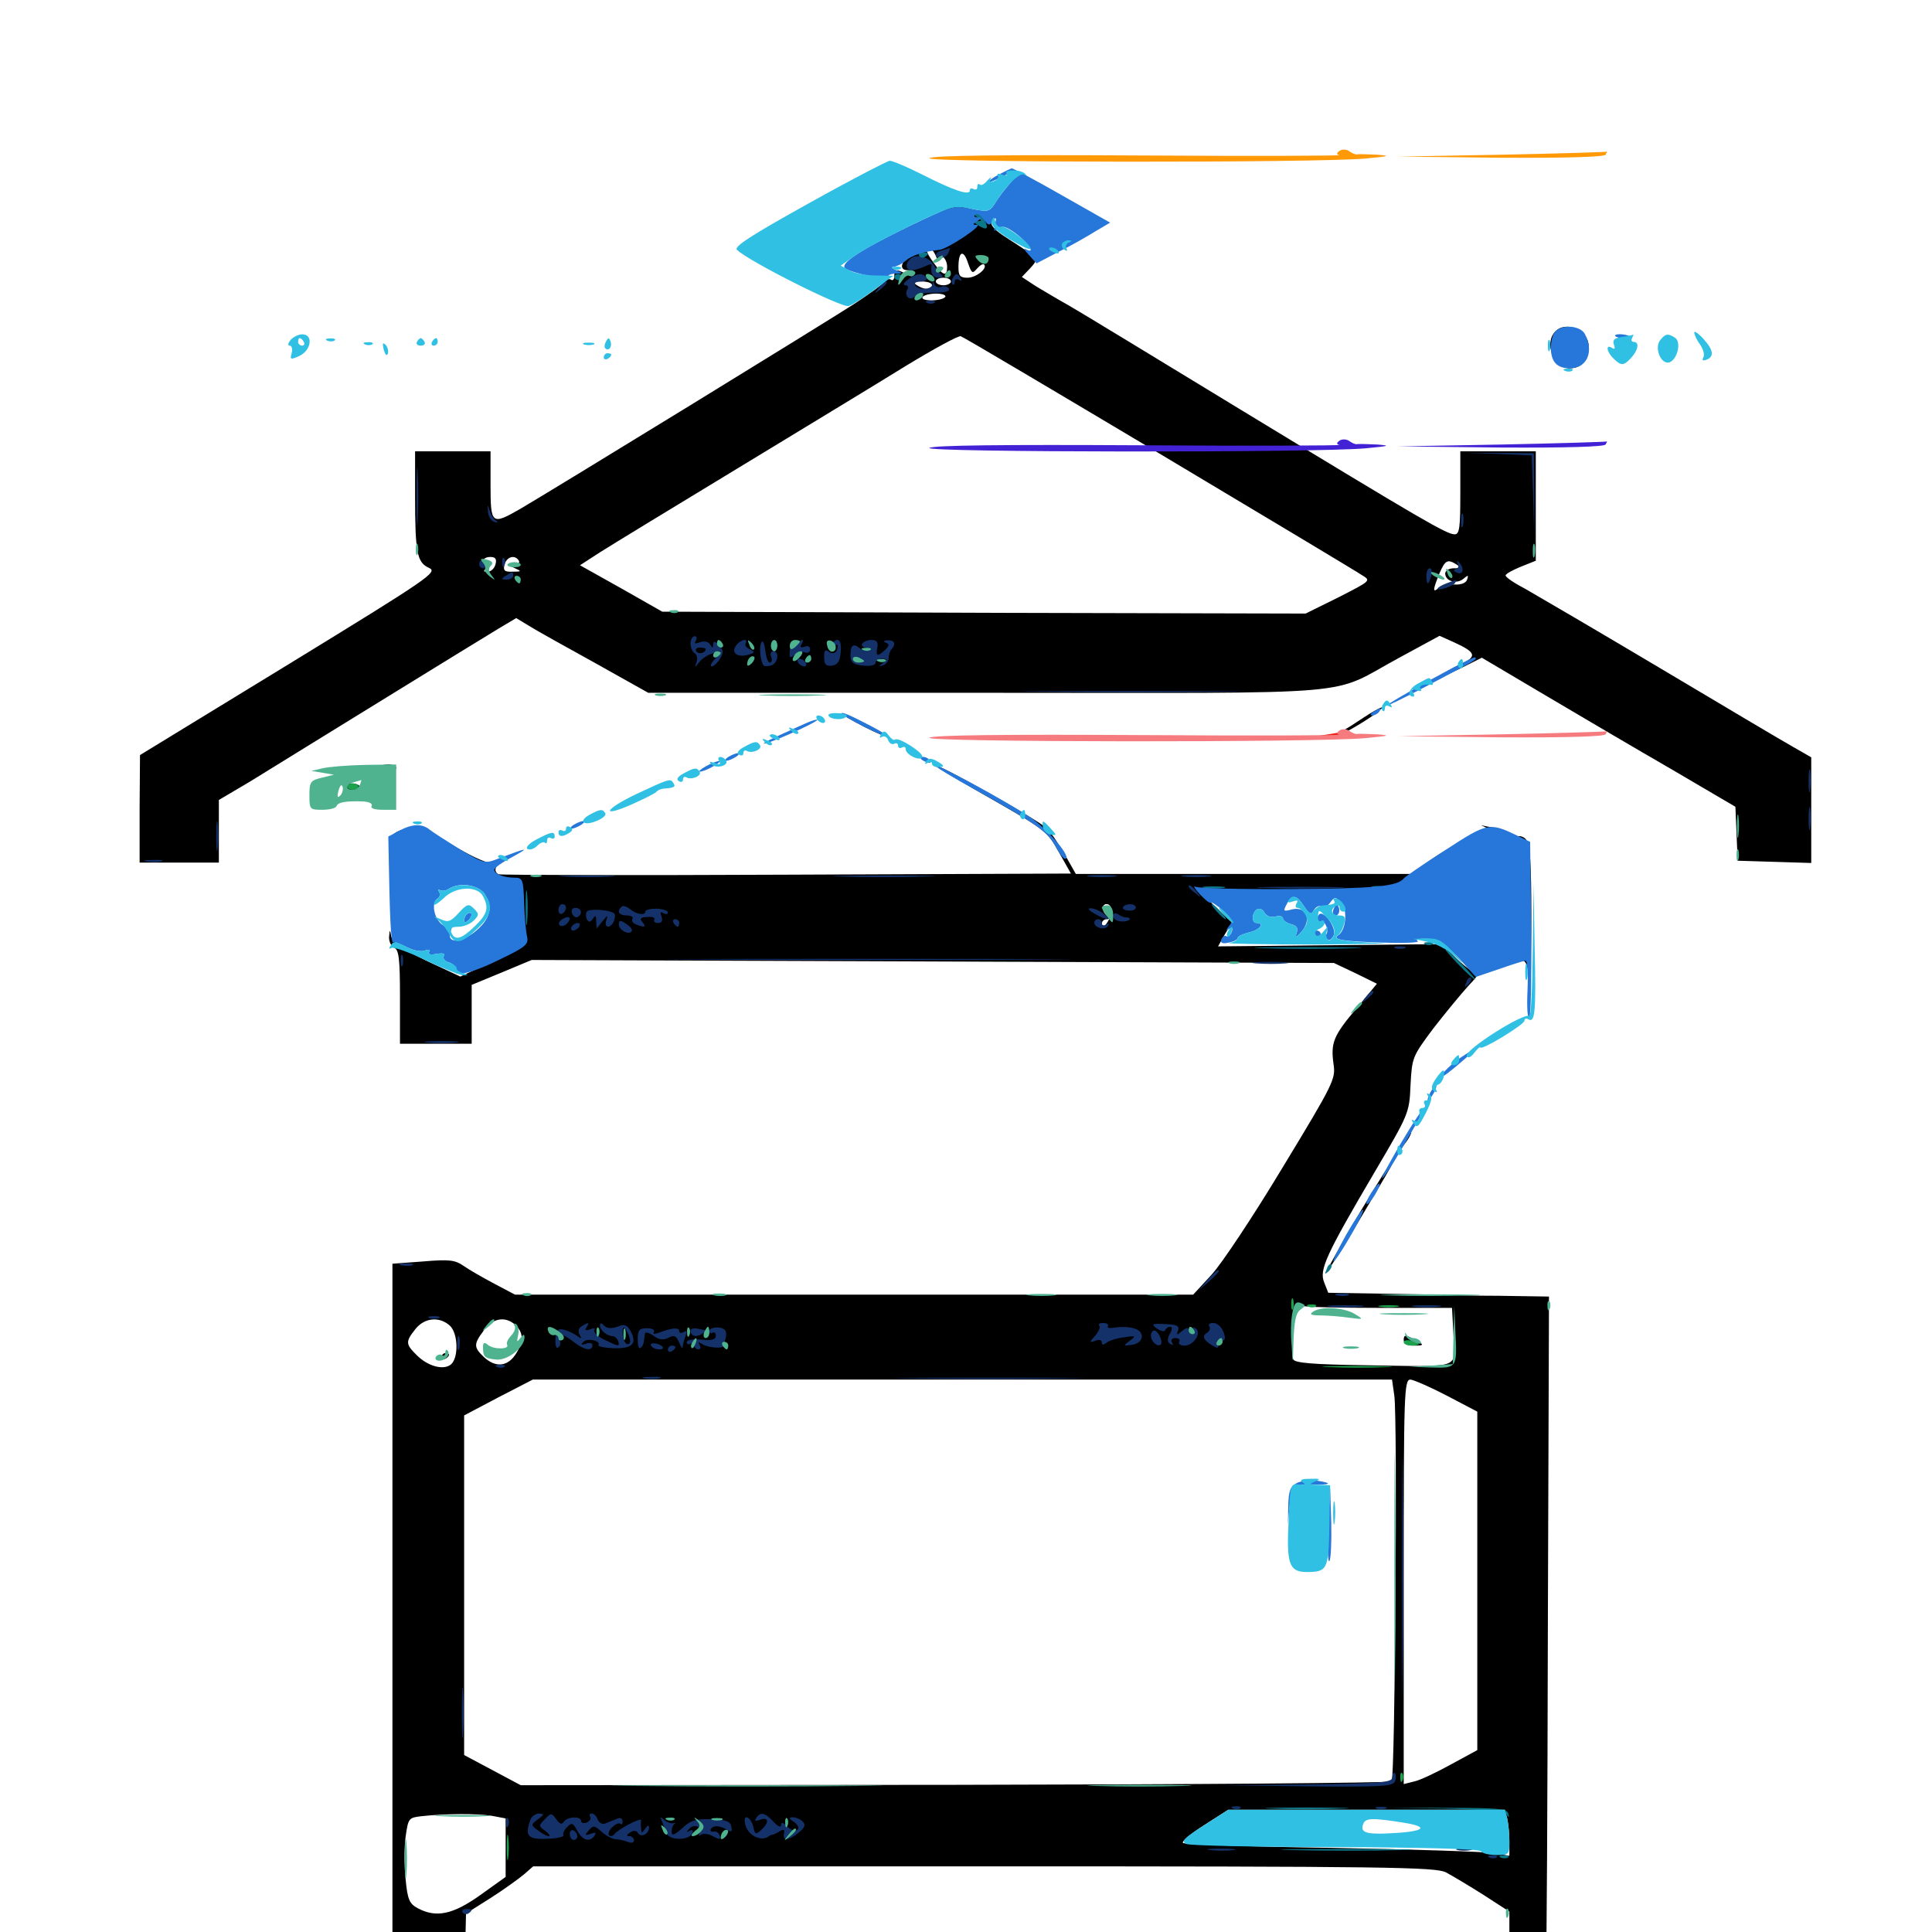 <svg xmlns="http://www.w3.org/2000/svg" viewBox="0 -1000 1000 1000">
	<path fill="#000000" d="M475.391 -884.57C465.82 -879.688 460.156 -876.367 462.695 -876.953C466.992 -878.125 476.562 -874.609 476.562 -871.875C476.562 -871.094 474.414 -869.336 471.68 -867.969C466.406 -865.039 465.039 -860.156 469.727 -860.156C471.289 -860.156 472.656 -859.18 472.656 -858.203C472.656 -856.836 471.484 -856.836 468.945 -858.203C463.867 -860.938 462.891 -860.742 462.891 -857.031C462.891 -855.469 462.109 -854.492 461.133 -855.273C460.156 -855.859 458.594 -855.469 458.008 -854.297C457.227 -853.125 450.781 -848.438 443.75 -843.75C429.883 -834.57 284.57 -745.508 269.141 -736.523C254.492 -728.125 253.906 -728.516 253.906 -748.828V-766.406H234.375H214.844V-743.164C214.844 -714.062 215.82 -708.789 222.07 -706.055C226.758 -703.906 222.461 -700.977 149.805 -656.445L72.461 -609.18L72.266 -581.445V-553.516H92.773H113.281V-569.727V-585.938L129.492 -595.508C138.281 -600.977 168.75 -619.727 197.266 -637.305C225.781 -654.883 253.125 -671.68 258.008 -674.609L267.188 -680.078L273.633 -676.172C277.344 -673.828 292.773 -665.234 308.008 -656.836L335.547 -641.406H511.328C711.133 -641.406 686.523 -639.258 724.609 -659.766L745.117 -670.898L752.539 -667.578C764.062 -662.305 764.844 -660.156 755.664 -656.055C751.367 -654.102 747.461 -651.758 746.875 -650.781C746.289 -649.805 750.586 -651.367 756.445 -654.297L766.992 -659.57L800 -640.039C818.164 -629.297 847.656 -611.914 865.625 -601.562L898.242 -582.422L898.828 -568.555L899.414 -554.492L918.555 -553.906L937.5 -553.32V-580.664V-608.008L928.32 -613.281C923.047 -616.211 892.188 -634.57 859.375 -654.102C826.562 -673.633 795.117 -691.992 789.648 -695.117C783.984 -698.047 779.297 -701.172 779.297 -702.148C779.297 -702.93 782.812 -704.883 787.109 -706.641L794.922 -709.766V-738.086V-766.406H775.391H755.859V-744.922C755.859 -726.953 755.469 -723.438 752.93 -723.438C748.828 -723.438 736.719 -730.469 643.555 -787.109C599.609 -813.867 559.18 -838.477 553.711 -841.602C548.438 -844.531 540.625 -849.219 536.328 -851.758L528.906 -856.641L533.008 -860.938C536.914 -865.234 536.914 -865.43 533.789 -868.359C531.836 -869.922 526.172 -873.633 521.289 -876.758C515.039 -880.664 512.5 -883.398 513.086 -885.547C513.867 -888.086 511.914 -889.453 505.078 -891.211C493.359 -894.141 495.117 -894.531 475.391 -884.57ZM484.375 -867.578C485.352 -865.039 486.133 -864.258 486.133 -865.625C486.328 -869.727 490.234 -866.211 490.234 -861.914C490.234 -857.227 488.477 -857.227 484.961 -861.719C479.883 -868.164 478.32 -871.875 480.469 -871.875C481.641 -871.875 483.398 -869.922 484.375 -867.578ZM505.664 -860.938C507.227 -862.695 508.789 -863.672 509.375 -863.086C511.328 -861.133 505.273 -856.25 500.781 -856.25C496.875 -856.25 496.094 -857.227 496.094 -861.719C496.094 -869.922 498.633 -871.094 500.977 -864.062C502.93 -858.398 503.32 -858.203 505.664 -860.938ZM481.055 -858.789C482.227 -859.375 481.25 -859.766 478.516 -859.766C475.781 -859.766 474.805 -859.375 476.172 -858.789C477.344 -858.398 479.688 -858.398 481.055 -858.789ZM492.188 -854.297C492.188 -853.32 490.43 -852.344 488.281 -852.344C486.133 -852.344 484.375 -853.32 484.375 -854.297C484.375 -855.469 486.133 -856.25 488.281 -856.25C490.43 -856.25 492.188 -855.469 492.188 -854.297ZM482.422 -852.344C482.422 -849.805 478.516 -849.805 474.609 -852.344C472.266 -853.906 472.852 -854.297 477.148 -854.297C480.078 -854.297 482.422 -853.516 482.422 -852.344ZM489.258 -846.289C488.477 -845.312 485.352 -844.531 482.227 -844.531C474.609 -844.531 476.562 -847.852 484.375 -848.047C487.695 -848.047 489.844 -847.266 489.258 -846.289ZM599.805 -765.43C655.078 -732.422 702.344 -704.102 704.883 -702.344C709.766 -699.414 709.57 -699.414 692.773 -690.82L675.781 -682.422L509.18 -682.812L342.773 -683.398L321.484 -695.508L300.195 -707.422L310.742 -714.258C316.602 -717.969 348.633 -737.5 381.836 -757.617C415.234 -777.93 454.297 -801.562 468.75 -810.547C483.203 -819.336 496.094 -826.367 497.266 -825.977C498.633 -825.586 544.727 -798.242 599.805 -765.43ZM256.445 -707.812C255.859 -705.664 253.906 -703.906 252.148 -704.102C250.195 -704.102 250 -704.492 251.562 -705.273C252.734 -705.664 253.906 -707.031 253.906 -708.008C253.906 -709.18 253.125 -709.375 251.953 -708.789C250.977 -708.203 250 -708.594 250 -709.57C250 -710.742 251.758 -711.719 253.711 -711.719C256.445 -711.719 257.227 -710.742 256.445 -707.812ZM268.555 -709.766C269.141 -708.789 268.164 -707.812 266.211 -707.617C263.086 -707.617 263.086 -707.422 266.602 -705.859C270.117 -704.297 269.922 -704.102 265.234 -704.102C261.133 -703.906 260.352 -704.688 261.133 -707.812C262.305 -711.914 266.602 -713.086 268.555 -709.766ZM753.906 -707.812C756.25 -706.25 756.055 -705.859 752.539 -705.859C750 -705.859 748.047 -704.688 748.047 -703.125C748.047 -699.219 753.906 -697.461 757.422 -700.391C759.961 -702.539 760.156 -702.344 759.375 -700C758.789 -698.242 756.25 -697.266 752.93 -697.461C749.805 -697.656 746.094 -696.875 744.727 -695.703C741.406 -692.969 741.602 -694.531 744.922 -702.93C748.047 -710.156 749.219 -710.742 753.906 -707.812ZM755.273 -702.734C756.055 -703.32 754.883 -703.906 752.734 -703.711C750.586 -703.711 750 -703.125 751.562 -702.539C752.93 -701.953 754.688 -702.148 755.273 -702.734ZM255.859 -700C255.859 -701.172 254.492 -701.953 252.93 -701.953C251.367 -701.953 250 -701.172 250 -700C250 -699.023 251.367 -698.047 252.93 -698.047C254.492 -698.047 255.859 -699.023 255.859 -700ZM269.531 -700C269.531 -701.172 269.336 -701.953 269.141 -701.758C268.75 -701.562 266.406 -700.781 263.672 -700L258.789 -698.438L264.258 -698.242C267.188 -698.047 269.531 -699.023 269.531 -700ZM401.758 -664.453C401.172 -662.891 400.586 -663.477 400.586 -665.625C400.391 -667.773 400.977 -668.945 401.562 -668.164C402.148 -667.578 402.344 -665.82 401.758 -664.453ZM805.078 -828.516C799.023 -822.461 804.102 -809.375 812.5 -809.375C818.555 -809.375 822.266 -813.672 822.266 -820.898C822.266 -828.906 810.742 -834.18 805.078 -828.516ZM703.32 -626.953C697.852 -623.242 691.797 -619.727 690.039 -619.336C687.109 -618.555 686.914 -618.359 689.648 -618.164C692.188 -617.969 710.547 -628.711 714.648 -632.812C717.578 -635.547 711.719 -632.617 703.32 -626.953ZM435.547 -630.664C435.547 -630.273 440.82 -627.148 447.266 -623.828C453.711 -620.508 458.984 -618.359 458.984 -618.945C458.984 -619.336 453.711 -622.461 447.266 -625.781C440.82 -629.102 435.547 -631.25 435.547 -630.664ZM197.266 -603.516C197.266 -603.906 199.023 -604.297 201.172 -604.297C203.32 -604.297 205.078 -603.516 205.078 -602.539C205.078 -601.562 203.32 -601.172 201.172 -601.758C199.023 -602.344 197.266 -603.125 197.266 -603.516ZM484.766 -603.32C485.547 -602.539 498.828 -594.531 514.062 -585.938C540.625 -570.703 542.188 -569.727 548.047 -558.984L554.297 -547.852L407.617 -547.266C326.758 -546.875 259.57 -547.07 258.203 -547.461C256.836 -547.852 256.055 -549.414 256.641 -550.781C257.422 -552.539 256.25 -553.516 253.32 -553.516C250.977 -553.516 241.992 -557.812 233.398 -563.086C221.68 -570.312 217.578 -571.875 217.188 -569.727C216.797 -568.164 215.234 -567.383 213.672 -567.969C212.109 -568.555 210.938 -568.164 210.938 -566.992C210.938 -565.82 209.961 -565.625 208.984 -566.211C207.812 -566.992 207.617 -568.359 208.203 -569.531C208.984 -570.703 207.812 -570.703 205.273 -569.336C203.125 -567.969 201.172 -566.016 201.367 -564.648C201.367 -562.891 201.758 -562.891 202.539 -564.844C204.297 -569.531 206.641 -567.188 207.812 -558.984C208.789 -553.32 209.766 -551.562 210.742 -553.32C212.109 -555.469 212.695 -555.078 213.867 -551.758C216.406 -543.359 219.922 -541.797 229.492 -544.727C234.375 -546.094 238.867 -547.461 239.453 -547.656C240.039 -547.852 241.797 -546.289 243.164 -544.336C245.703 -541.211 245.703 -541.211 244.727 -545.703C243.555 -550 243.75 -550.391 246.68 -547.852C248.438 -546.484 250 -545.898 250 -546.875C250 -547.656 250.977 -547.461 252.344 -546.094C253.711 -544.727 258.594 -543.75 263.672 -543.75C270.508 -543.555 271.68 -543.164 268.945 -541.602C267.188 -540.625 264.453 -540.234 263.086 -541.016C261.523 -541.992 261.719 -541.406 263.477 -539.258C264.844 -537.5 265.43 -535.938 264.648 -535.938C263.867 -535.938 264.258 -534.766 265.43 -533.203C267.188 -531.055 266.602 -530.078 261.914 -528.516C257.031 -526.758 256.055 -526.953 255.469 -529.688C254.883 -531.836 254.297 -531.25 253.711 -527.734C252.93 -524.023 253.32 -522.852 255.273 -523.633C256.836 -524.219 258.203 -522.656 258.984 -518.555C259.766 -515.234 261.328 -512.5 262.695 -512.5C263.867 -512.5 265.039 -511.328 265.039 -509.766C265.039 -508.203 258.984 -504.297 251.562 -500.781L238.281 -494.531L220.703 -502.734C208.203 -508.789 203.125 -512.305 202.539 -515.234C201.758 -519.141 201.758 -519.141 201.367 -514.844C201.367 -512.5 202.539 -509.961 204.102 -509.375C206.445 -508.398 207.031 -503.711 207.031 -483.984V-459.766H225.586H244.141V-475V-490.234L259.766 -496.68L275.195 -503.125L482.812 -502.344L690.43 -501.562L701.562 -496.289L712.695 -490.82L702.344 -478.32C690.234 -464.062 688.672 -460.352 690.234 -449.219C691.406 -441.602 690.43 -439.453 663.867 -395.703C648.828 -370.703 632.227 -345.703 626.953 -340.039L617.578 -329.883H442.188H266.602L255.859 -335.547C250 -338.672 242.773 -342.773 240.039 -344.727C235.547 -347.852 232.617 -348.242 218.945 -347.07L203.125 -345.898V-152.93V40.234H221.68H240.039L240.625 15.43L241.211 -9.57L253.906 -17.578C260.938 -22.07 268.75 -27.734 271.289 -29.883L275.977 -33.984H509.18C719.531 -33.984 742.969 -33.594 748.438 -30.859C751.758 -29.102 760.547 -23.828 767.969 -19.141L781.25 -10.547V2.344V15.234L790.625 13.867C795.703 13.086 800 12.305 800.195 12.109C800.586 11.914 800.977 -65.039 801.172 -158.594L801.758 -328.906L776.367 -329.297C762.5 -329.297 747.852 -329.688 744.141 -329.883C740.43 -329.883 726.172 -330.273 712.305 -330.469L687.5 -330.859L685.352 -336.328C682.812 -342.773 686.133 -350.195 711.523 -393.359C729.102 -423.242 729.492 -423.828 730.078 -438.281C730.859 -452.734 731.055 -453.125 741.797 -467.578C748.047 -475.586 756.055 -485.352 759.961 -489.648C763.867 -493.75 766.211 -496.68 764.844 -496.289C763.672 -495.703 758.984 -499.023 754.492 -503.32L746.094 -511.328L688.281 -510.742L630.469 -510.156L633.984 -516.406L637.695 -522.461L628.516 -531.25L619.336 -539.844H632.227C642.188 -539.844 645.703 -539.062 647.656 -536.523C649.414 -534.18 650.195 -533.789 650.391 -535.547C650.391 -536.914 651.367 -537.5 652.344 -536.914C653.516 -536.328 654.297 -536.719 654.297 -537.891C654.297 -539.453 655.664 -539.648 657.812 -538.867C659.57 -538.086 662.305 -537.305 663.672 -537.305C665.039 -537.305 665.82 -535.938 665.039 -534.18C664.062 -531.445 664.258 -531.445 666.406 -534.18C667.773 -535.742 670.703 -537.109 672.852 -537.109C675 -537.109 680.469 -537.891 685.156 -538.477C689.844 -539.258 693.164 -539.062 692.578 -538.086C691.992 -537.109 693.75 -536.523 696.289 -536.523C699.023 -536.523 701.172 -537.305 701.172 -538.281C701.172 -539.453 708.008 -539.844 718.75 -539.062C729.102 -538.477 736.719 -538.672 737.305 -539.844C738.086 -541.016 737.109 -541.211 735.156 -540.43C732.422 -539.453 732.227 -539.844 734.18 -543.359C735.547 -545.703 737.305 -547.656 738.281 -547.656C739.453 -547.656 740.039 -548.242 740.039 -549.219C739.453 -552.93 740.625 -553.516 744.336 -551.367C747.266 -549.805 749.023 -549.805 750.586 -551.367C751.758 -552.539 754.492 -553.516 756.836 -553.516C758.984 -553.516 761.914 -555.273 763.086 -557.422C765.625 -561.328 777.344 -562.305 776.758 -558.398C776.562 -557.422 778.125 -556.641 780.273 -557.031C783.203 -557.422 782.617 -556.641 778.32 -553.906C775.195 -551.953 770.703 -549.609 768.555 -548.828C766.016 -547.852 765.43 -547.07 766.992 -546.094C768.555 -545.117 768.75 -543.555 767.578 -541.797C766.211 -539.453 765.43 -539.453 762.695 -541.797C760.938 -543.164 759.961 -546.094 760.352 -548.047C760.938 -550 760.547 -551.562 759.57 -551.562C758.594 -551.562 757.812 -550.781 757.812 -549.609C757.812 -546.484 757.422 -545.117 755.664 -540.625C754.883 -538.281 754.688 -535.742 755.469 -534.961C756.836 -533.789 757.031 -532.812 757.617 -527.734C757.617 -526.367 759.18 -527.148 760.938 -529.297C762.5 -531.25 763.477 -532.031 762.891 -530.859C761.719 -528.516 766.211 -525.586 771.484 -525.195C773.047 -525.195 774.219 -524.023 774.023 -522.656C773.633 -521.289 774.414 -520.312 775.586 -520.312C776.562 -520.312 777.148 -519.531 776.562 -518.555C775.195 -516.406 784.766 -509.961 787.109 -511.523C788.281 -512.109 789.062 -510.938 789.062 -508.789C789.062 -506.836 787.891 -504.492 786.719 -504.102C785.156 -503.516 785.547 -502.93 787.5 -502.93C790.234 -502.734 791.016 -500.195 791.602 -487.695C791.797 -479.297 792.383 -492.383 792.578 -516.992C792.773 -544.531 792.188 -561.328 791.016 -561.328C790.039 -561.328 789.648 -559.961 790.234 -558.398C791.016 -556.836 790.43 -555.469 789.258 -555.469C788.086 -555.469 787.109 -556.25 787.109 -557.031C787.109 -557.812 784.18 -559.57 780.664 -560.938C772.656 -563.867 760.938 -564.062 762.695 -561.328C764.258 -558.789 757.227 -558.789 754.688 -561.328C753.32 -562.695 749.023 -560.742 741.406 -555.469L730.273 -547.656H643.555H556.836L550.977 -558.008C547.656 -563.672 543.555 -569.727 541.602 -571.484C535.352 -576.758 481.445 -607.031 484.766 -603.32ZM752.93 -559.375C754.297 -561.719 753.711 -561.719 750.391 -559.57C748.242 -558.398 748.438 -557.617 751.172 -556.641C752.93 -556.055 754.883 -555.859 755.469 -556.445C756.055 -557.031 755.469 -557.422 754.102 -557.422C752.734 -557.422 752.344 -558.398 752.93 -559.375ZM750 -553.125C750 -553.906 748.047 -554.883 745.703 -554.883C742.188 -555.273 741.797 -554.883 744.141 -553.516C747.656 -551.172 750 -550.977 750 -553.125ZM725.586 -541.797C727.148 -544.141 726.367 -544.141 722.656 -541.797C720.898 -540.625 720.703 -539.844 722.07 -539.844C723.242 -539.844 725 -540.82 725.586 -541.797ZM270.117 -510.352C269.336 -509.57 268.945 -515.625 269.531 -523.828L270.508 -538.867L271.094 -525.391C271.484 -517.969 270.898 -511.133 270.117 -510.352ZM575.195 -528.125C574.805 -523.633 570.312 -517.773 570.312 -521.875C570.312 -523.242 571.484 -524.219 572.852 -524.219C574.219 -524.219 574.414 -524.805 573.242 -525.781C570.312 -527.93 569.922 -532.031 572.852 -532.031C574.414 -532.031 575.391 -530.273 575.195 -528.125ZM713.867 -323.047H751.562L752.344 -308.594C753.125 -291.016 757.422 -292.578 706.641 -293.359C679.688 -293.75 669.922 -294.531 669.336 -296.484C668.75 -297.852 668.75 -304.883 669.336 -312.109C670.312 -322.461 671.094 -325 673.242 -324.219C674.805 -323.438 693.164 -323.047 713.867 -323.047ZM232.812 -313.867C237.109 -309.961 237.5 -297.266 233.398 -293.75C229.492 -290.625 221.484 -292.773 215.625 -298.633C209.961 -304.297 209.766 -305.469 215.039 -312.109C219.727 -317.969 227.344 -318.75 232.812 -313.867ZM266.016 -314.844C270.898 -310.742 271.289 -306.25 267.383 -299.805C263.086 -292.578 256.641 -291.797 250.391 -297.656C245.117 -302.734 245.117 -304.297 250.391 -311.328C254.883 -317.578 260.938 -318.75 266.016 -314.844ZM721.68 -277.734C723.438 -266.406 722.07 -79.688 720.312 -77.93C719.531 -77.148 617.773 -76.367 494.336 -76.172L269.531 -75.977L254.883 -83.789L240.234 -91.602V-179.492V-267.383L258.008 -276.758L275.781 -285.938H498.047H720.508ZM749.023 -277.539L764.648 -269.336V-181.641V-94.141L750.977 -86.719C743.555 -82.617 734.961 -78.516 732.031 -77.93L726.562 -76.562V-181.25C726.562 -279.688 726.758 -285.938 730.078 -285.938C731.836 -285.742 740.43 -282.031 749.023 -277.539ZM780.078 -58.984C780.664 -56.445 781.25 -51.172 781.25 -46.875V-39.453L773.047 -40.82C768.359 -41.602 730.664 -42.773 689.062 -43.555C647.656 -44.141 612.891 -45.312 612.305 -46.094C611.523 -46.875 616.406 -50.977 623.242 -55.273L635.742 -63.281H707.227H778.906ZM254.492 -60.156L261.719 -58.789V-43.75V-28.516L248.633 -19.141C234.375 -8.984 225.781 -7.227 216.211 -12.305C211.914 -14.648 210.938 -16.797 209.961 -27.148C209.18 -33.984 209.18 -43.945 209.961 -49.414C211.328 -58.984 211.523 -59.18 218.359 -59.961C231.055 -61.328 246.875 -61.328 254.492 -60.156ZM726.562 -306.445C726.562 -304.492 728.32 -303.516 731.836 -303.516C737.5 -303.516 737.5 -303.906 731.055 -307.227C727.344 -309.18 726.562 -308.984 726.562 -306.445ZM228.516 -297.461C228.516 -298.633 229.492 -299.609 230.469 -299.609C231.641 -299.609 232.422 -299.219 232.422 -298.828C232.422 -298.242 231.641 -297.266 230.469 -296.68C229.492 -296.094 228.516 -296.484 228.516 -297.461ZM254.883 -299.609C254.297 -298.438 255.078 -298.242 256.641 -298.828C260.156 -300.195 260.742 -301.562 258.008 -301.562C256.836 -301.562 255.469 -300.781 254.883 -299.609ZM178.516 -591.406C179.102 -589.648 179.688 -587.891 179.688 -587.5C179.688 -585.352 185.352 -587.109 186.133 -589.453C187.5 -592.969 185.938 -594.531 181.055 -594.531C178.516 -594.531 177.734 -593.555 178.516 -591.406ZM772.461 -570.117C779.102 -566.992 786.523 -566.016 781.25 -568.945C779.688 -569.922 775.781 -571.094 772.461 -571.68L766.602 -572.852ZM785.156 -566.406C785.156 -567.969 788.867 -567.188 790.039 -565.234C790.625 -564.062 789.844 -563.867 788.281 -564.453C786.523 -565.039 785.156 -566.016 785.156 -566.406ZM251.172 -537.305C251.758 -535.352 252.93 -534.375 253.516 -534.961C254.102 -535.547 253.516 -537.109 252.148 -538.477C250.195 -540.234 250 -540.039 251.172 -537.305ZM223.047 -528.125C223.047 -525.391 223.438 -524.414 224.023 -525.781C224.414 -526.953 224.414 -529.297 224.023 -530.664C223.438 -531.836 223.047 -530.859 223.047 -528.125ZM725.781 -408.594L722.266 -402.148L726.367 -407.031C729.883 -411.328 731.445 -414.844 729.883 -414.844C729.688 -414.844 727.734 -411.914 725.781 -408.594ZM704.102 -372.852C694.922 -357.227 686.914 -342.969 686.133 -341.016C685.547 -339.258 692.773 -350.391 702.148 -366.016C721.484 -398.438 723.047 -401.172 721.875 -401.172C721.484 -401.172 713.477 -388.477 704.102 -372.852Z"/>
	<path fill="#ff9906" d="M693.555 -922.07C694.922 -922.852 697.266 -922.656 698.438 -921.68C699.805 -920.703 701.562 -919.922 702.344 -920.117C703.32 -920.312 708.008 -920.117 712.891 -919.922C720.117 -919.336 719.141 -919.141 707.031 -917.969C682.422 -915.625 476.953 -915.82 481.055 -918.164C483.398 -919.531 519.531 -919.922 589.844 -919.531C647.852 -919.141 694.336 -919.336 693.164 -919.727C691.602 -920.117 691.797 -920.898 693.555 -922.07ZM777.344 -919.922L723.633 -918.945L776.758 -918.359C810.547 -918.164 830.273 -918.75 831.055 -919.922C831.641 -921.094 832.031 -921.68 831.641 -921.484C831.25 -921.289 806.836 -920.508 777.344 -919.922Z"/>
	<path fill="#ef2218" d="M687.5 -619.922L678.711 -618.555L686.914 -618.359C691.406 -618.164 695.703 -618.945 696.289 -619.922C696.875 -621.094 697.266 -621.68 696.875 -621.484C696.484 -621.484 692.383 -620.703 687.5 -619.922Z"/>
	<path fill="#1ca14c" d="M179.688 -592.969C179.688 -591.992 181.055 -591.211 182.617 -591.211C184.18 -591.211 185.547 -591.992 185.547 -592.969C185.547 -593.75 184.18 -594.531 182.617 -594.531C181.055 -594.531 179.688 -593.75 179.688 -592.969ZM668.359 -325C668.359 -322.266 668.75 -321.289 669.336 -322.656C669.727 -323.828 669.727 -326.172 669.336 -327.539C668.75 -328.711 668.359 -327.734 668.359 -325ZM677.344 -323.633C675.781 -324.219 676.367 -324.805 678.516 -324.805C680.664 -325 681.836 -324.414 681.055 -323.828C680.469 -323.242 678.711 -323.047 677.344 -323.633ZM714.453 -323.633C711.914 -324.023 713.867 -324.414 718.75 -324.414C723.633 -324.414 725.586 -324.023 723.242 -323.633C720.703 -323.242 716.797 -323.242 714.453 -323.633ZM726.562 -305.273C726.562 -306.25 728.32 -306.641 730.469 -306.055C732.617 -305.469 734.375 -304.688 734.375 -304.297C734.375 -303.906 732.617 -303.516 730.469 -303.516C728.32 -303.516 726.562 -304.297 726.562 -305.273ZM688.086 -292.383C679.688 -292.578 686.133 -292.969 702.148 -292.969C718.359 -292.969 725.195 -292.578 717.383 -292.383C709.57 -291.992 696.484 -291.992 688.086 -292.383ZM724.805 -79.688C724.805 -77.539 725.391 -76.953 725.977 -78.516C726.562 -79.883 726.367 -81.641 725.781 -82.227C725.195 -83.008 724.609 -81.836 724.805 -79.688ZM262.305 -43.75C262.305 -37.891 262.695 -35.352 263.086 -38.477C263.477 -41.406 263.477 -46.094 263.086 -49.219C262.695 -52.148 262.305 -49.609 262.305 -43.75Z"/>
	<path fill="#143269" d="M487.891 -870.508C483.594 -869.531 483.203 -866.602 487.305 -866.602C488.867 -866.602 490.43 -867.773 491.016 -869.336C491.602 -870.703 491.797 -871.68 491.602 -871.68C491.406 -871.484 489.648 -871.094 487.891 -870.508ZM471.68 -866.406C468.359 -864.062 468.555 -860.156 471.875 -860.156C473.438 -860.156 476.562 -861.133 478.711 -862.109C480.859 -863.281 482.422 -863.477 482.227 -862.695C481.445 -858.398 482.812 -856.25 485.938 -856.25C487.695 -856.25 488.477 -857.031 487.305 -857.812C486.328 -858.594 484.375 -860.938 483.203 -862.891C481.055 -866.797 474.805 -868.75 471.68 -866.406ZM469.922 -855.273C467.773 -853.711 467.188 -852.344 468.555 -852.344C469.922 -852.344 470.312 -851.562 469.727 -850.391C467.773 -847.07 470.703 -843.945 473.438 -846.484C474.805 -847.461 478.125 -848.438 480.664 -848.438C489.062 -848.438 491.992 -849.023 491.016 -850.781C490.234 -851.758 488.672 -852.148 487.305 -851.562C485.742 -850.977 484.18 -851.562 483.594 -852.93C483.008 -854.688 482.617 -854.688 482.617 -852.93C482.422 -850 475.391 -849.609 473.633 -852.344C473.047 -853.516 474.219 -854.297 476.562 -854.297C478.906 -854.297 480.078 -855.273 479.492 -856.25C477.734 -858.984 474.219 -858.594 469.922 -855.273ZM493.164 -856.055C492.383 -854.883 492.383 -853.516 492.969 -852.93C493.555 -852.148 494.141 -852.734 494.141 -854.102C494.141 -855.469 495.117 -855.859 496.484 -855.078C497.852 -854.297 498.047 -854.492 497.266 -855.859C495.508 -858.789 494.727 -858.789 493.164 -856.055ZM454.883 -850.977C452.344 -847.852 452.539 -847.656 455.664 -850.195C458.789 -852.734 459.766 -854.297 458.203 -854.297C457.812 -854.297 456.25 -852.734 454.883 -850.977ZM480.078 -843.164C478.516 -843.75 479.102 -844.336 481.25 -844.336C483.398 -844.531 484.57 -843.945 483.789 -843.359C483.203 -842.773 481.445 -842.578 480.078 -843.164ZM215.625 -742.969C215.625 -729.492 215.82 -724.023 216.211 -730.859C216.602 -737.5 216.602 -748.438 216.211 -755.273C215.82 -761.914 215.625 -756.445 215.625 -742.969ZM775.781 -765.039L792.773 -764.258L793.555 -743.359L794.141 -722.461V-743.945L793.945 -765.43L776.367 -765.625H758.789ZM252.539 -735.352C252.734 -732.617 254.297 -730.273 255.859 -729.883C257.812 -729.297 258.008 -729.492 256.641 -730.664C255.273 -731.445 253.906 -733.984 253.32 -736.133C252.344 -739.258 252.344 -739.062 252.539 -735.352ZM756.25 -730.273C756.25 -727.148 756.641 -725.977 757.227 -727.93C757.617 -729.688 757.617 -732.422 757.227 -733.789C756.641 -734.961 756.25 -733.594 756.25 -730.273ZM259.961 -708.594C259.961 -706.445 260.547 -705.859 261.133 -707.422C261.719 -708.789 261.523 -710.547 260.938 -711.133C260.352 -711.914 259.766 -710.742 259.961 -708.594ZM248.047 -707.812C248.047 -706.836 249.023 -705.859 250.195 -705.859C251.172 -705.859 251.562 -706.836 250.977 -707.812C250.391 -708.984 249.414 -709.766 248.828 -709.766C248.438 -709.766 248.047 -708.984 248.047 -707.812ZM754.492 -708.398C755.273 -707.227 754.883 -705.859 753.516 -705.469C751.953 -704.883 752.344 -704.297 754.297 -703.516C757.617 -702.148 758.008 -706.445 754.883 -709.18C754.102 -709.961 753.906 -709.766 754.492 -708.398ZM738.281 -701.953C738.281 -699.805 738.672 -698.047 739.062 -698.047C739.453 -698.047 740.234 -699.805 740.82 -701.953C741.406 -704.102 741.016 -705.859 740.039 -705.859C739.062 -705.859 738.281 -704.102 738.281 -701.953ZM261.719 -701.953C259.18 -700.391 259.375 -700 262.305 -700C264.062 -700 265.625 -700.977 265.625 -701.953C265.625 -704.297 265.43 -704.297 261.719 -701.953ZM748.633 -698.047C746.094 -697.07 744.141 -695.898 744.141 -695.312C744.141 -693.945 751.953 -696.484 753.125 -698.242C754.297 -700.195 754.297 -700.195 748.633 -698.047ZM357.422 -666.992C357.422 -664.844 358.398 -662.5 359.57 -661.914C360.742 -661.133 361.133 -659.18 360.547 -657.227C359.375 -654.297 359.57 -654.297 361.914 -657.227C363.086 -658.984 366.406 -661.133 369.141 -661.914C374.023 -663.477 374.023 -663.477 370.312 -659.18C368.164 -657.031 367.383 -655.078 368.359 -655.078C369.336 -655.078 371.289 -656.836 372.656 -658.984C374.609 -662.305 374.609 -663.477 372.07 -666.016C369.922 -668.359 369.141 -668.359 369.141 -666.406C369.141 -664.453 368.75 -664.258 367.578 -666.406C366.602 -667.969 364.453 -668.359 362.305 -667.578C359.766 -666.602 359.18 -666.797 360.156 -668.359C360.938 -669.727 360.547 -670.703 359.57 -670.703C358.398 -670.703 357.422 -668.945 357.422 -666.992ZM365.234 -664.062C365.234 -661.914 361.523 -661.133 360.352 -662.891C359.766 -663.867 360.547 -664.844 362.109 -664.844C363.867 -664.844 365.234 -664.453 365.234 -664.062ZM381.25 -666.211C378.125 -662.5 381.25 -659.57 386.719 -660.938C390.82 -662.109 391.016 -662.5 388.281 -663.867C386.328 -664.648 385.352 -666.016 385.938 -666.992C387.5 -669.727 383.594 -669.141 381.25 -666.211ZM394.141 -667.578C392.773 -665.43 393.555 -657.422 395.312 -655.469C395.898 -655.078 397.656 -655.078 399.414 -655.664C402.734 -657.031 403.516 -662.891 400.195 -662.891C399.023 -662.891 398.438 -661.523 399.219 -659.961C399.805 -658.398 399.414 -657.031 398.438 -657.031C397.461 -657.031 396.484 -659.961 396.094 -663.477C395.703 -666.797 394.922 -668.75 394.141 -667.578ZM413.086 -666.797C412.305 -665.625 411.133 -665.234 410.352 -665.625C409.57 -666.211 408.789 -664.844 408.789 -662.695C408.398 -659.375 408.984 -659.18 411.133 -660.938C412.695 -662.305 415.234 -662.891 416.602 -662.305C418.164 -661.719 419.336 -662.5 419.336 -663.867C419.336 -665.43 417.969 -666.016 416.406 -665.234C414.453 -664.648 413.867 -665.039 414.844 -666.406C415.625 -667.773 415.82 -668.75 415.234 -668.75C414.648 -668.75 413.672 -667.773 413.086 -666.797ZM431.055 -667.383C430.273 -666.797 429.688 -665.234 429.688 -664.062C429.688 -662.891 430.664 -663.281 431.641 -664.844C432.617 -666.406 433.594 -666.797 433.594 -665.625C433.594 -662.305 431.25 -660.742 428.711 -662.891C427.148 -664.062 426.562 -663.281 426.562 -659.766C426.562 -656.055 427.539 -655.078 430.664 -655.469C433.594 -655.859 434.766 -657.812 435.156 -662.5C435.742 -668.359 433.984 -670.508 431.055 -667.383ZM446.289 -666.797C445.703 -665.82 446.68 -664.844 448.633 -664.648C450.781 -664.648 451.172 -664.062 449.609 -663.477C448.242 -662.891 445.898 -663.477 444.531 -664.844C441.406 -667.188 440.039 -665.82 440.234 -659.961C440.43 -657.031 441.992 -655.859 446.875 -655.469C450.391 -655.078 453.125 -655.664 453.125 -656.836C453.125 -658.008 454.688 -658.984 456.641 -658.984C459.57 -658.984 459.57 -658.594 457.031 -656.836C454.492 -655.078 454.492 -654.883 457.031 -655.664C458.594 -656.055 459.961 -657.812 459.961 -659.57C459.961 -661.133 460.742 -663.281 461.523 -664.062C463.867 -666.602 463.086 -668.75 459.57 -668.555C457.422 -668.555 457.031 -667.969 458.398 -667.383C460.352 -666.797 460.352 -665.82 458.203 -663.672C454.297 -659.961 453.125 -660.156 454.102 -664.844C454.688 -667.578 453.711 -668.75 451.172 -668.75C449.219 -668.75 446.875 -667.969 446.289 -666.797ZM447.266 -657.812C447.266 -658.203 445.898 -658.984 444.336 -659.766C442.773 -660.352 441.406 -659.961 441.406 -658.984C441.406 -657.812 442.773 -657.031 444.336 -657.031C445.898 -657.031 447.266 -657.422 447.266 -657.812ZM413.086 -657.031C413.672 -656.055 415.234 -655.078 416.211 -655.078C417.383 -655.078 417.578 -656.055 416.992 -657.031C416.406 -658.203 414.844 -658.984 413.867 -658.984C412.695 -658.984 412.5 -658.203 413.086 -657.031ZM538.672 -641.992C512.5 -642.188 533.789 -642.383 585.938 -642.383C638.086 -642.383 659.375 -642.188 633.398 -641.992C607.227 -641.602 564.648 -641.602 538.672 -641.992ZM936.133 -595.508C936.133 -590.234 936.523 -588.086 936.914 -591.211C937.305 -594.141 937.305 -598.438 936.914 -600.977C936.523 -603.32 936.133 -600.977 936.133 -595.508ZM936.133 -575.977C936.133 -570.703 936.523 -568.555 936.914 -571.68C937.305 -574.609 937.305 -578.906 936.914 -581.445C936.523 -583.789 936.133 -581.445 936.133 -575.977ZM111.914 -567.188C111.914 -560.156 112.305 -557.422 112.695 -560.938C113.086 -564.258 113.086 -570.117 112.695 -573.633C112.305 -576.953 111.914 -574.219 111.914 -567.188ZM75.781 -554.102C73.242 -554.492 74.805 -554.883 79.102 -554.883C83.398 -555.078 85.352 -554.688 83.594 -554.102C81.641 -553.711 78.125 -553.711 75.781 -554.102ZM292.578 -546.289C285.742 -546.68 290.82 -546.875 303.711 -546.875C316.602 -546.875 322.07 -546.68 316.016 -546.289C309.766 -545.898 299.219 -545.898 292.578 -546.289ZM435.938 -546.289C424.414 -546.484 434.375 -546.875 458.008 -546.875C481.641 -546.875 491.016 -546.484 478.906 -546.289C466.797 -545.898 447.461 -545.898 435.938 -546.289ZM564.062 -546.289C560.547 -546.68 563.281 -547.07 570.312 -547.07C577.344 -547.07 580.078 -546.68 576.758 -546.289C573.242 -545.898 567.383 -545.898 564.062 -546.289ZM612.891 -546.289C609.375 -546.68 612.109 -547.07 619.141 -547.07C626.172 -547.07 628.906 -546.68 625.586 -546.289C622.07 -545.898 616.211 -545.898 612.891 -546.289ZM615.234 -541.016C615.234 -540.625 616.797 -539.062 618.75 -537.695C621.68 -535.156 621.875 -535.352 619.336 -538.477C616.797 -541.602 615.234 -542.578 615.234 -541.016ZM654.883 -540.43C644.336 -540.625 652.539 -541.016 672.852 -541.016C693.359 -541.016 701.953 -540.625 691.992 -540.43C682.031 -540.039 665.43 -540.039 654.883 -540.43ZM289.062 -528.906C289.062 -527.344 290.039 -526.562 291.016 -527.148C292.188 -527.734 292.969 -529.102 292.969 -530.273C292.969 -531.25 292.188 -532.031 291.016 -532.031C290.039 -532.031 289.062 -530.664 289.062 -528.906ZM321.68 -530.664C319.141 -528.32 320.312 -526.172 324.414 -526.172C326.562 -526.172 327.93 -525.391 327.344 -524.414C326.758 -523.438 327.539 -522.07 329.297 -521.484C333.789 -519.727 334.766 -520.117 332.422 -522.852C330.859 -524.609 331.641 -525.195 335.156 -525.391C337.695 -525.586 339.258 -525 338.672 -524.023C338.086 -523.047 339.062 -522.266 340.625 -522.266C342.578 -522.266 343.164 -523.438 342.383 -525.586C341.602 -527.734 341.797 -528.32 343.359 -527.344C344.727 -526.562 345.703 -526.758 345.703 -527.734C345.703 -528.711 343.164 -529.492 339.844 -529.688C336.719 -529.688 333.984 -529.102 333.984 -528.125C333.984 -525.977 329.102 -526.758 325.781 -529.688C324.219 -530.859 322.266 -531.445 321.68 -530.664ZM581.25 -530.469C580.859 -529.688 582.031 -528.711 584.18 -528.711C586.133 -528.516 587.891 -529.102 587.891 -530.273C587.891 -532.422 582.617 -532.617 581.25 -530.469ZM296.094 -527.148C296.875 -525.586 298.047 -524.805 299.023 -525.391C301.758 -526.953 300.977 -530.078 297.852 -530.078C296.094 -530.078 295.508 -528.906 296.094 -527.148ZM303.711 -528.125C303.125 -527.148 303.125 -525.195 303.906 -524.023C304.688 -522.461 305.664 -522.656 306.836 -524.414C308.203 -526.562 308.594 -526.172 308.594 -523.242L308.789 -519.336L311.914 -523.242C314.453 -526.367 314.844 -526.562 313.867 -523.828C312.305 -519.531 316.016 -519.141 317.773 -523.242C318.359 -525 318.555 -526.758 317.969 -527.148C316.016 -529.102 304.883 -529.883 303.711 -528.125ZM566.406 -527.148C572.852 -523.438 575.977 -523.438 571.094 -527.148C569.141 -528.711 566.016 -529.883 564.453 -529.883C562.695 -529.883 563.672 -528.711 566.406 -527.148ZM576.172 -525.781C576.172 -524.219 578.32 -523.047 581.055 -523.047C584.961 -523.047 586.328 -525.195 582.422 -525.195C581.641 -525.195 579.883 -525.977 578.711 -526.758C577.148 -527.734 576.172 -527.344 576.172 -525.781ZM291.016 -524.219C289.453 -523.242 288.867 -521.875 289.648 -521.094C290.43 -520.312 292.188 -520.703 293.359 -521.875C296.289 -524.805 294.727 -526.562 291.016 -524.219ZM320.312 -521.484C320.312 -518.555 325.586 -515.82 326.953 -517.969C327.539 -518.945 326.172 -520.508 324.023 -521.875C321.094 -523.828 320.312 -523.828 320.312 -521.484ZM348.633 -522.266C349.219 -521.289 350.195 -520.312 350.781 -520.312C351.172 -520.312 351.562 -521.289 351.562 -522.266C351.562 -523.438 350.586 -524.219 349.414 -524.219C348.438 -524.219 348.047 -523.438 348.633 -522.266ZM566.406 -522.461C566.406 -519.727 572.07 -518.359 573.438 -520.703C574.219 -522.07 574.023 -522.266 572.656 -521.484C571.289 -520.703 570.312 -521.094 570.312 -522.07C570.312 -523.242 569.531 -524.219 568.359 -524.219C567.383 -524.219 566.406 -523.438 566.406 -522.461ZM295.898 -520.312C295.312 -519.336 295.508 -518.359 296.68 -518.359C297.656 -518.359 299.219 -519.336 299.805 -520.312C300.391 -521.484 300.195 -522.266 299.023 -522.266C298.047 -522.266 296.484 -521.484 295.898 -520.312ZM722.266 -509.18C720.898 -509.766 721.875 -510.156 724.609 -510.156C727.344 -510.156 728.32 -509.766 727.148 -509.18C725.781 -508.789 723.438 -508.789 722.266 -509.18ZM207.422 -502.734C207.422 -500 207.812 -499.023 208.398 -500.391C208.789 -501.562 208.789 -503.906 208.398 -505.273C207.812 -506.445 207.422 -505.469 207.422 -502.734ZM363.867 -503.32C316.797 -503.516 355.273 -503.711 449.219 -503.711C543.164 -503.711 581.641 -503.516 534.766 -503.32C487.695 -502.93 410.742 -502.93 363.867 -503.32ZM650 -501.367C645.312 -501.758 648.633 -502.148 657.227 -502.148C665.82 -502.148 669.531 -501.758 665.625 -501.367C661.523 -500.977 654.492 -500.977 650 -501.367ZM758.984 -491.602C757.812 -488.867 758.008 -488.672 759.961 -490.43C761.328 -491.797 761.914 -493.359 761.328 -493.945C760.742 -494.531 759.57 -493.555 758.984 -491.602ZM706.836 -483.789C704.297 -480.664 704.492 -480.469 707.617 -483.008C710.742 -485.547 711.719 -487.109 710.156 -487.109C709.766 -487.109 708.203 -485.547 706.836 -483.789ZM221.289 -460.352C217.188 -460.742 220.508 -461.133 228.516 -461.133C236.523 -461.133 239.844 -460.742 235.938 -460.352C231.836 -459.961 225.195 -459.961 221.289 -460.352ZM207.617 -345.117C205.664 -345.703 206.836 -346.094 209.961 -346.094C213.281 -346.094 214.648 -345.703 213.477 -345.117C212.109 -344.727 209.375 -344.727 207.617 -345.117ZM624.805 -337.305L620.117 -331.836L625.586 -336.523C630.469 -341.016 631.836 -342.578 630.273 -342.578C629.883 -342.578 627.539 -340.234 624.805 -337.305ZM691.992 -329.492C690.039 -330.078 691.211 -330.469 694.336 -330.469C697.656 -330.469 699.023 -330.078 697.852 -329.492C696.484 -329.102 693.75 -329.102 691.992 -329.492ZM689.062 -323.633C684.375 -324.023 687.695 -324.414 696.289 -324.414C704.883 -324.414 708.594 -324.023 704.688 -323.633C700.586 -323.242 693.555 -323.242 689.062 -323.633ZM732.031 -323.633C728.516 -324.023 731.25 -324.414 738.281 -324.414C745.312 -324.414 748.047 -324.023 744.727 -323.633C741.211 -323.242 735.352 -323.242 732.031 -323.633ZM222.266 -317.773C220.898 -318.359 221.875 -318.75 224.609 -318.75C227.344 -318.75 228.32 -318.359 227.148 -317.773C225.781 -317.383 223.438 -317.383 222.266 -317.773ZM300.977 -313.477C299.414 -312.5 299.023 -310.742 300 -309.18C301.172 -307.031 300.977 -306.836 298.633 -308.594C297.07 -309.766 294.141 -311.133 291.992 -311.719C288.672 -312.5 287.891 -311.719 287.5 -307.031C287.305 -303.711 287.891 -301.758 288.867 -302.539C290.039 -303.125 290.43 -304.883 289.648 -306.445C288.281 -310.352 291.016 -309.961 296.875 -305.469C302.344 -301.172 306.641 -300.391 306.641 -303.711C306.641 -304.883 305.273 -305.273 303.32 -304.492C300.781 -303.711 300.391 -303.906 301.953 -305.469C304.102 -307.617 311.133 -306.055 309.766 -303.711C309.375 -303.125 312.891 -302.344 317.773 -302.148C327.344 -301.953 329.883 -304.492 326.367 -311.133C324.609 -314.258 323.242 -314.844 319.531 -313.281C316.602 -312.305 314.258 -312.305 312.695 -313.867C311.133 -315.43 310.547 -315.43 310.547 -313.867C310.547 -311.523 314.258 -308.398 317.188 -308.398C318.164 -308.398 319.336 -307.227 319.922 -306.055C320.898 -302.734 320.312 -302.93 312.695 -306.641C309.375 -308.203 307.031 -310.547 307.617 -311.523C308.398 -312.5 307.227 -312.695 305.469 -311.914C303.125 -311.133 302.539 -311.328 303.516 -312.891C305.273 -315.625 304.688 -315.82 300.977 -313.477ZM326.172 -305.859C326.172 -304.492 325.391 -303.906 324.219 -304.492C323.242 -305.078 322.266 -307.617 322.266 -309.961C322.266 -313.477 322.656 -313.672 324.219 -311.328C325.195 -309.766 326.172 -307.227 326.172 -305.859ZM568.945 -313.867C569.727 -313.281 568.75 -310.938 566.992 -308.789C563.672 -305.078 563.672 -304.883 566.992 -306.055C568.75 -306.836 570.312 -306.445 570.312 -305.078C570.312 -303.711 571.094 -303.711 572.852 -305.078C574.023 -306.055 578.125 -307.422 581.836 -307.812C587.891 -308.789 588.281 -308.594 584.766 -306.055C581.25 -303.32 581.25 -303.32 585.742 -303.906C592.188 -304.688 592.969 -310.938 586.719 -312.5C584.18 -313.281 579.883 -313.281 577.148 -312.891C574.609 -312.305 572.852 -312.695 573.438 -313.477C574.023 -314.453 572.852 -315.234 571.094 -315.234C569.141 -315.234 568.359 -314.648 568.945 -313.867ZM598.828 -312.305C600.977 -310.938 602.93 -310.547 603.125 -311.523C603.516 -312.5 604.688 -313.281 605.664 -313.281C606.836 -313.281 606.836 -311.719 605.469 -309.57C604.102 -306.836 604.102 -305.273 605.859 -304.297C607.227 -303.516 607.422 -303.711 606.641 -305.078C605.859 -306.445 606.445 -307.422 608.398 -307.422C610.156 -307.422 610.938 -306.641 610.352 -305.469C609.766 -304.492 610.938 -303.516 613.086 -303.516C617.969 -303.516 622.266 -310.352 618.75 -312.5C617.383 -313.281 617.188 -313.086 617.969 -311.719C618.75 -310.352 618.359 -309.375 617.383 -309.375C616.211 -309.375 615.234 -310.352 615.234 -311.523C615.234 -313.086 614.062 -312.891 611.914 -311.133C609.18 -308.789 608.789 -308.789 609.766 -311.328C610.547 -313.672 609.18 -314.453 603.125 -314.648C596.094 -315.039 595.703 -314.648 598.828 -312.305ZM625.977 -313.477C626.562 -312.5 626.172 -311.133 625 -310.352C622.07 -308.594 622.656 -306.641 626.953 -303.906C630.078 -301.953 630.859 -301.953 630.469 -303.906C630.078 -305.273 630.859 -306.25 632.227 -306.055C633.398 -305.859 634.18 -306.641 633.984 -308.008C633.398 -312.109 630.664 -315.234 627.734 -315.234C626.172 -315.234 625.195 -314.453 625.977 -313.477ZM330.078 -306.641C330.078 -303.516 330.664 -301.562 331.641 -302.344C333.008 -303.711 333.203 -304.492 333.789 -309.57C333.789 -310.742 335.742 -310.352 338.281 -308.594C341.211 -306.445 343.359 -306.25 346.094 -307.617C349.023 -309.18 350 -308.594 351.562 -305.078C352.539 -302.539 353.32 -301.562 353.32 -302.93C353.516 -304.102 354.102 -306.641 354.883 -308.594C355.664 -310.938 355.469 -311.523 353.906 -310.547C352.539 -309.766 351.562 -309.961 351.562 -311.133C351.562 -313.086 347.461 -312.695 341.016 -310.156C338.672 -309.375 337.695 -309.375 338.477 -310.547C339.062 -311.719 337.5 -312.5 334.766 -312.5C330.859 -312.5 330.078 -311.523 330.078 -306.641ZM357.422 -311.328C357.422 -308.398 360.352 -307.617 363.281 -309.57C364.844 -310.547 365.82 -311.328 365.234 -311.523C364.648 -311.523 362.695 -311.914 360.938 -312.305C358.984 -312.695 357.422 -312.109 357.422 -311.328ZM367.188 -311.133C367.188 -310.156 367.969 -309.57 368.75 -310.156C369.727 -310.742 370.508 -309.961 370.508 -308.594C370.508 -306.641 368.359 -306.055 362.891 -306.641C358.594 -307.031 355.469 -306.445 355.469 -305.273C355.469 -304.102 356.445 -303.906 357.422 -304.492C358.594 -305.078 359.375 -304.688 359.375 -303.711C359.375 -302.539 360.352 -301.562 361.523 -301.562C362.5 -301.562 362.891 -302.539 362.109 -303.906C361.133 -305.469 361.523 -305.469 363.477 -304.297C366.406 -302.344 374.805 -301.758 374.609 -303.516C374.609 -304.102 374.805 -304.883 375 -305.469C376.758 -310.352 375.977 -312.5 371.875 -312.891C369.336 -313.086 367.188 -312.305 367.188 -311.133ZM595.703 -308.594C595.703 -305.664 599.219 -302.539 600.781 -304.102C602.148 -305.469 599.414 -311.328 597.461 -311.328C596.484 -311.328 595.703 -310.156 595.703 -308.594ZM236.719 -304.492C236.719 -301.367 237.109 -300.195 237.695 -302.148C238.086 -303.906 238.086 -306.641 237.695 -308.008C237.109 -309.18 236.719 -307.812 236.719 -304.492ZM337.109 -303.32C337.695 -302.344 339.453 -301.562 341.211 -301.562C344.922 -301.562 342.969 -304.102 338.867 -304.688C337.305 -304.883 336.328 -304.297 337.109 -303.32ZM345.703 -301.367C345.703 -302.539 346.68 -303.516 347.656 -303.516C348.828 -303.516 349.609 -303.125 349.609 -302.734C349.609 -302.148 348.828 -301.172 347.656 -300.586C346.68 -300 345.703 -300.391 345.703 -301.367ZM257.422 -292.383C255.859 -292.969 256.445 -293.555 258.594 -293.555C260.742 -293.75 261.914 -293.164 261.133 -292.578C260.547 -291.992 258.789 -291.797 257.422 -292.383ZM333.594 -286.523C331.055 -286.914 332.617 -287.305 336.914 -287.305C341.211 -287.5 343.164 -287.109 341.406 -286.523C339.453 -286.133 335.938 -286.133 333.594 -286.523ZM471.289 -286.523C448.828 -286.719 467.188 -286.914 511.719 -286.914C556.25 -286.914 574.609 -286.719 552.344 -286.523C529.883 -286.133 493.555 -286.133 471.289 -286.523ZM725.586 -183.398C725.586 -127.539 725.781 -104.883 725.977 -133.203C726.367 -161.523 726.367 -207.227 725.977 -234.766C725.781 -262.305 725.586 -239.258 725.586 -183.398ZM239.062 -113.086C239.062 -101.367 239.258 -96.68 239.648 -102.93C240.039 -109.18 240.039 -118.75 239.648 -124.414C239.258 -130.078 239.062 -125 239.062 -113.086ZM720.703 -80.273C720.703 -77.344 716.016 -76.953 676.367 -76.367L631.836 -75.977L676.367 -75.391C714.844 -75 720.898 -75.391 722.07 -77.93C722.656 -79.688 722.656 -81.641 721.875 -82.227C721.289 -83.008 720.703 -82.031 720.703 -80.273ZM638.281 -63.867C636.719 -64.453 637.305 -65.039 639.453 -65.039C641.602 -65.234 642.773 -64.648 641.992 -64.062C641.406 -63.477 639.648 -63.281 638.281 -63.867ZM712.5 -63.867C711.133 -64.453 712.109 -64.844 714.844 -64.844C717.578 -64.844 718.555 -64.453 717.383 -63.867C716.016 -63.477 713.672 -63.477 712.5 -63.867ZM274.609 -58.203C271.484 -49.805 273.047 -47.852 283.008 -48.242C288.281 -48.438 292.188 -49.219 291.602 -50.195C291.211 -50.977 291.992 -52.93 293.555 -54.297C295.898 -56.836 296.68 -56.445 298.828 -52.344C301.562 -47.266 305.469 -46.289 307.812 -50C308.789 -51.562 308.203 -51.758 305.664 -50.781C302.734 -49.805 302.539 -50 304.688 -52.539C307.031 -55.273 307.617 -55.273 311.328 -51.953C313.672 -49.805 316.797 -48.242 318.359 -48.047C319.922 -48.047 322.852 -47.461 324.805 -46.68C326.758 -45.898 328.125 -46.094 328.125 -47.461C328.125 -48.633 326.953 -49.609 325.781 -49.609C324.023 -49.609 324.219 -50.195 326.172 -51.562C327.93 -52.734 329.492 -52.539 330.273 -51.172C331.836 -48.633 335.938 -50.781 335.938 -54.102C335.938 -55.469 335.156 -55.273 333.984 -53.516C332.227 -50.977 332.031 -50.977 331.836 -53.516C331.641 -55.078 331.641 -57.031 331.836 -57.812C332.031 -59.57 319.727 -53.125 317.969 -50.586C317.188 -49.609 316.016 -49.414 315.234 -50C314.648 -50.781 315.234 -52.734 316.992 -54.297C318.555 -55.859 320.312 -56.641 321.094 -56.055C321.68 -55.273 322.266 -55.859 322.266 -57.227C322.266 -58.789 321.094 -59.375 319.336 -58.594C317.773 -58.008 315.039 -56.836 313.477 -56.25C311.719 -55.469 310.156 -56.445 309.375 -58.203C308.789 -59.961 307.422 -61.328 306.25 -61.328C305.273 -61.328 304.883 -60.547 305.469 -59.57C306.055 -58.594 305.273 -57.422 303.711 -56.641C302.148 -56.055 300.781 -56.445 300.781 -57.422C300.781 -60.156 293.555 -59.766 291.797 -57.031C290.82 -55.469 289.648 -55.859 287.891 -58.398C285.547 -61.719 285.156 -61.719 282.031 -58.398C278.711 -55.078 278.711 -54.883 282.227 -52.344C284.18 -50.781 285.156 -49.609 283.984 -49.609C283.008 -49.609 280.469 -50.977 278.516 -52.539C274.609 -55.469 274.609 -55.469 278.516 -58.398C281.641 -60.742 281.836 -61.133 279.102 -61.328C277.344 -61.328 275.195 -59.961 274.609 -58.203ZM391.406 -58.984C390.43 -57.422 391.016 -57.227 393.164 -58.008C397.656 -59.766 398.438 -57.031 394.336 -53.125C391.211 -50.195 390.82 -50.195 389.844 -54.688C388.477 -59.57 384.766 -61.328 385.547 -56.641C386.328 -50.391 393.75 -46.289 398.047 -49.609C398.242 -50 399.023 -50.195 400 -50.391C400.781 -50.586 402.539 -51.367 403.906 -52.344C405.664 -53.32 406.25 -52.93 405.859 -51.367C404.883 -47.07 407.812 -47.07 413.086 -51.172C416.602 -53.906 417.188 -55.469 415.43 -57.227C414.258 -58.398 411.914 -59.375 410.352 -59.375C408.203 -59.375 408.203 -58.789 411.133 -56.836C413.281 -55.078 413.867 -53.711 412.5 -52.734C411.328 -52.148 408.984 -52.93 407.422 -54.688C405.273 -56.836 404.297 -57.031 404.297 -55.273C404.297 -53.906 402.539 -54.688 400.391 -57.031C395.898 -61.914 393.555 -62.305 391.406 -58.984ZM261.914 -56.25C261.914 -54.102 262.5 -53.516 263.086 -55.078C263.672 -56.445 263.477 -58.203 262.891 -58.789C262.305 -59.57 261.719 -58.398 261.914 -56.25ZM342.578 -57.422C343.164 -55.859 344.336 -52.93 344.922 -51.172C346.289 -47.266 356.836 -47.266 358.398 -51.172C358.984 -52.734 358.398 -53.125 356.836 -52.344C355.078 -51.367 355.078 -51.562 356.836 -53.516C359.375 -56.25 364.062 -54.297 362.109 -51.172C361.328 -49.805 361.719 -49.609 362.891 -50.391C364.062 -51.172 366.992 -50.781 369.336 -49.414C372.656 -47.656 373.242 -47.852 372.461 -50C372.07 -51.367 370.508 -52.344 369.336 -51.953C367.969 -51.758 367.383 -52.344 367.969 -53.32C369.336 -55.469 372.852 -55.078 376.562 -52.734C378.516 -51.562 379.102 -52.148 378.516 -54.492C378.125 -57.227 375.781 -58.203 368.164 -58.398C360.156 -58.594 357.422 -57.812 353.125 -53.711C348.828 -50 347.656 -49.609 347.656 -51.953C347.656 -53.711 348.242 -55.469 349.219 -56.055C350 -56.445 349.609 -56.641 348.438 -56.25C347.266 -56.055 345.117 -56.836 343.75 -58.008C341.797 -59.766 341.602 -59.766 342.578 -57.422ZM294.922 -50.781C294.922 -49.023 295.898 -47.656 296.875 -47.656C298.047 -47.656 298.828 -48.438 298.828 -49.414C298.828 -50.586 298.047 -51.953 296.875 -52.539C295.898 -53.125 294.922 -52.344 294.922 -50.781ZM626.562 -42.383C623.047 -42.773 625.391 -43.164 631.836 -43.164C638.281 -43.164 641.211 -42.773 638.281 -42.383C635.352 -41.992 630.078 -41.992 626.562 -42.383ZM754.492 -42.383C752.539 -42.969 754.102 -43.359 757.812 -43.359C761.523 -43.359 763.086 -42.969 761.328 -42.383C759.375 -41.992 756.25 -41.992 754.492 -42.383ZM771.094 -38.477C769.531 -39.062 770.117 -39.648 772.266 -39.648C774.414 -39.844 775.586 -39.258 774.805 -38.672C774.219 -38.086 772.461 -37.891 771.094 -38.477ZM239.453 -10.156C238.867 -11.133 239.648 -11.914 241.211 -11.914C244.531 -11.914 244.922 -11.328 242.383 -9.57C241.406 -8.984 240.039 -9.18 239.453 -10.156ZM233.984 39.648C232.617 39.062 233.594 38.672 236.328 38.672C239.062 38.672 240.039 39.062 238.867 39.648C237.5 40.039 235.156 40.039 233.984 39.648Z"/>
	<path fill="#f67b7f" d="M693.555 -622.07C694.922 -622.852 697.266 -622.656 698.438 -621.68C699.805 -620.703 701.562 -619.922 702.344 -620.117C703.32 -620.312 708.008 -620.117 712.891 -619.922C720.117 -619.336 719.141 -619.141 707.031 -617.969C682.422 -615.625 476.953 -615.82 481.055 -618.164C483.398 -619.531 519.531 -619.922 589.844 -619.531C647.852 -619.141 694.336 -619.336 693.164 -619.727C691.602 -620.117 691.797 -620.898 693.555 -622.07ZM777.344 -619.922L723.633 -618.945L776.758 -618.359C810.547 -618.164 830.273 -618.75 831.055 -619.922C831.641 -621.094 832.031 -621.68 831.641 -621.484C831.25 -621.289 806.836 -620.508 777.344 -619.922Z"/>
	<path fill="#0b7889" d="M505.859 -887.5C508.398 -885.742 508.398 -885.547 505.859 -885.547C503.32 -885.547 503.32 -885.352 505.859 -883.594C510.547 -880.664 512.109 -881.25 509.766 -885.547C508.594 -887.695 506.641 -889.453 505.273 -889.453C503.906 -889.453 504.102 -888.672 505.859 -887.5ZM475.781 -867.578C476.367 -866.602 477.734 -866.406 478.711 -866.992C481.25 -868.75 480.859 -869.336 477.539 -869.336C475.977 -869.336 475.195 -868.555 475.781 -867.578ZM462.891 -856.641C462.891 -855.664 464.258 -854.883 465.82 -854.883C467.383 -854.883 468.164 -855.664 467.578 -856.641C466.992 -857.422 465.82 -858.203 464.648 -858.203C463.672 -858.203 462.891 -857.422 462.891 -856.641ZM272.07 -530.078C272.07 -522.07 272.461 -518.75 272.852 -522.852C273.242 -526.758 273.242 -533.398 272.852 -537.5C272.461 -541.406 272.07 -538.086 272.07 -530.078ZM623.633 -540.43C620.508 -540.82 622.656 -541.211 627.93 -541.211C633.398 -541.211 635.742 -540.82 633.398 -540.43C630.859 -540.039 626.562 -540.039 623.633 -540.43ZM710.547 -540.43C709.18 -541.016 710.156 -541.406 712.891 -541.406C715.625 -541.406 716.602 -541.016 715.43 -540.43C714.062 -540.039 711.719 -540.039 710.547 -540.43ZM629.883 -528.125C631.836 -525.977 633.789 -524.219 634.375 -524.219C634.961 -524.219 633.789 -525.977 631.836 -528.125C629.883 -530.273 627.93 -532.031 627.344 -532.031C626.758 -532.031 627.93 -530.273 629.883 -528.125ZM737.891 -511.133C736.328 -511.719 736.914 -512.305 739.062 -512.305C741.211 -512.5 742.383 -511.914 741.602 -511.328C741.016 -510.742 739.258 -510.547 737.891 -511.133ZM654.883 -509.18C642.188 -509.375 652.148 -509.766 676.758 -509.766C701.562 -509.766 711.914 -509.375 699.805 -509.18C687.695 -508.789 667.578 -508.789 654.883 -509.18ZM754.883 -500.781C758.984 -496.484 762.891 -492.969 763.477 -492.969C764.062 -492.969 760.938 -496.484 756.836 -500.781C752.734 -505.078 748.828 -508.594 748.242 -508.594C747.656 -508.594 750.781 -505.078 754.883 -500.781ZM686.719 -343.164C685.547 -340.43 685.742 -340.234 687.695 -341.992C689.062 -343.359 689.648 -344.922 689.062 -345.508C688.477 -346.094 687.305 -345.117 686.719 -343.164ZM658.594 -63.867C649.219 -64.062 657.422 -64.453 676.758 -64.453C696.094 -64.453 703.711 -64.062 693.75 -63.867C683.789 -63.477 667.969 -63.477 658.594 -63.867ZM748.047 -63.867C768.945 -63.281 778.711 -62.5 779.883 -60.742C781.055 -58.984 781.25 -59.18 780.664 -61.328C780.078 -63.867 774.805 -64.258 748.828 -64.258L717.773 -64.453ZM669.531 -42.383C654.102 -42.578 666.602 -42.969 697.266 -42.969C727.93 -42.969 740.43 -42.578 725.195 -42.383C709.766 -41.992 684.766 -41.992 669.531 -42.383ZM776.953 -38.477C775.391 -39.062 775.977 -39.648 778.125 -39.648C780.273 -39.844 781.445 -39.258 780.664 -38.672C780.078 -38.086 778.32 -37.891 776.953 -38.477Z"/>
	<path fill="#4fb38f" d="M484.375 -866.016C482.617 -864.844 482.422 -864.062 483.789 -864.062C484.961 -864.062 486.719 -865.039 487.305 -866.016C488.867 -868.359 488.086 -868.359 484.375 -866.016ZM506.25 -865.234C508.789 -862.5 511.719 -862.891 511.719 -866.211C511.719 -867.188 509.961 -867.969 507.812 -867.969C504.492 -867.969 504.102 -867.578 506.25 -865.234ZM484.375 -859.961C484.375 -858.984 485.352 -858.594 486.328 -859.18C487.5 -859.766 488.281 -860.742 488.281 -861.328C488.281 -861.719 487.5 -862.109 486.328 -862.109C485.352 -862.109 484.375 -861.133 484.375 -859.961ZM466.016 -857.031C464.258 -852.344 464.648 -850.977 466.992 -854.883C468.164 -856.641 469.727 -857.812 470.703 -857.227C471.68 -856.641 472.852 -857.031 473.633 -858.203C474.219 -859.18 473.047 -860.156 471.094 -860.156C468.945 -860.156 466.602 -858.789 466.016 -857.031ZM489.258 -858.203C488.672 -857.227 489.062 -856.25 490.039 -856.25C491.211 -856.25 492.188 -857.227 492.188 -858.203C492.188 -859.375 491.797 -860.156 491.406 -860.156C490.82 -860.156 489.844 -859.375 489.258 -858.203ZM479.492 -856.25C480.078 -855.273 481.641 -854.297 482.617 -854.297C483.789 -854.297 483.984 -855.273 483.398 -856.25C482.812 -857.422 481.25 -858.203 480.273 -858.203C479.102 -858.203 478.906 -857.422 479.492 -856.25ZM473.633 -846.484C473.047 -845.508 473.242 -844.531 474.414 -844.531C475.391 -844.531 476.953 -845.508 477.539 -846.484C478.125 -847.656 477.93 -848.438 476.758 -848.438C475.781 -848.438 474.219 -847.656 473.633 -846.484ZM215.234 -715.625C215.234 -712.891 215.625 -711.914 216.211 -713.281C216.602 -714.453 216.602 -716.797 216.211 -718.164C215.625 -719.336 215.234 -718.359 215.234 -715.625ZM793.359 -714.648C793.359 -711.523 793.75 -710.352 794.336 -712.305C794.727 -714.062 794.727 -716.797 794.336 -718.164C793.75 -719.336 793.359 -717.969 793.359 -714.648ZM249.805 -708.984C250.977 -707.617 251.562 -706.055 250.977 -705.469C250.391 -704.883 251.562 -703.32 253.32 -701.758C256.445 -699.414 256.641 -699.414 254.492 -702.148C252.734 -704.297 252.734 -705.859 254.102 -707.227C255.469 -708.594 254.883 -709.57 251.953 -710.352C248.828 -711.133 248.242 -710.742 249.805 -708.984ZM262.695 -707.812C262.305 -707.227 263.672 -706.445 265.82 -706.445C267.773 -706.25 269.531 -706.836 269.531 -707.617C269.531 -709.375 263.867 -709.57 262.695 -707.812ZM749.219 -703.32C749.805 -701.367 750.977 -700.391 751.562 -700.977C752.148 -701.562 751.562 -703.125 750.195 -704.492C748.242 -706.25 748.047 -706.055 749.219 -703.32ZM742.188 -701.953C743.75 -700.977 746.094 -700 747.07 -700C748.242 -700 747.656 -700.977 746.094 -701.953C744.531 -702.93 742.383 -703.906 741.211 -703.906C740.234 -703.906 740.625 -702.93 742.188 -701.953ZM266.602 -700C267.188 -699.023 268.164 -698.047 268.75 -698.047C269.141 -698.047 269.531 -699.023 269.531 -700C269.531 -701.172 268.555 -701.953 267.383 -701.953C266.406 -701.953 266.016 -701.172 266.602 -700ZM347.266 -683.008C345.703 -683.594 346.289 -684.18 348.438 -684.18C350.586 -684.375 351.758 -683.789 350.977 -683.203C350.391 -682.617 348.633 -682.422 347.266 -683.008ZM371.094 -666.797C371.094 -665.82 372.07 -664.844 373.242 -664.844C374.219 -664.844 374.609 -665.82 374.023 -666.797C373.438 -667.969 372.461 -668.75 371.875 -668.75C371.484 -668.75 371.094 -667.969 371.094 -666.797ZM387.891 -666.211C388.477 -664.258 389.648 -663.281 390.234 -663.867C390.82 -664.453 390.234 -666.016 388.867 -667.383C386.914 -669.141 386.719 -668.945 387.891 -666.211ZM399.023 -665.82C399.023 -664.258 399.805 -662.891 400.781 -662.891C401.562 -662.891 402.344 -664.258 402.344 -665.82C402.344 -667.383 401.562 -668.75 400.781 -668.75C399.805 -668.75 399.023 -667.383 399.023 -665.82ZM408.789 -665.82C408.789 -663.672 409.57 -663.477 411.523 -665.039C412.891 -666.211 414.062 -667.578 414.062 -667.969C414.062 -668.359 412.891 -668.75 411.523 -668.75C409.961 -668.75 408.789 -667.383 408.789 -665.82ZM428.125 -666.016C428.32 -664.062 429.688 -662.695 430.664 -662.695C433.594 -662.891 433.008 -667.383 430.078 -668.359C428.32 -668.945 427.539 -667.969 428.125 -666.016ZM446.875 -663.477C445.312 -664.062 445.898 -664.648 448.047 -664.648C450.195 -664.844 451.367 -664.258 450.586 -663.672C450 -663.086 448.242 -662.891 446.875 -663.477ZM369.141 -660.742C369.141 -659.766 370.117 -659.375 371.094 -659.961C372.266 -660.547 373.047 -661.523 373.047 -662.109C373.047 -662.5 372.266 -662.891 371.094 -662.891C370.117 -662.891 369.141 -661.914 369.141 -660.742ZM411.133 -660.742C408.984 -657.422 411.328 -656.641 414.062 -659.961C415.625 -661.719 415.625 -662.891 414.453 -662.891C413.281 -662.891 411.719 -661.914 411.133 -660.742ZM388.086 -659.57C387.305 -658.984 386.719 -657.422 386.719 -656.25C386.719 -655.078 387.695 -655.273 389.062 -656.641C390.234 -657.812 390.82 -659.375 390.43 -659.961C389.844 -660.547 388.672 -660.352 388.086 -659.57ZM416.992 -658.984C416.406 -658.008 416.797 -657.031 417.773 -657.031C418.945 -657.031 419.922 -658.008 419.922 -658.984C419.922 -660.156 419.531 -660.938 419.141 -660.938C418.555 -660.938 417.578 -660.156 416.992 -658.984ZM441.406 -658.984C441.406 -659.961 442.773 -660.352 444.336 -659.766C445.898 -658.984 447.266 -658.203 447.266 -657.812C447.266 -657.422 445.898 -657.031 444.336 -657.031C442.773 -657.031 441.406 -657.812 441.406 -658.984ZM454.688 -657.617C453.125 -658.203 453.711 -658.789 455.859 -658.789C458.008 -658.984 459.18 -658.398 458.398 -657.812C457.812 -657.227 456.055 -657.031 454.688 -657.617ZM339.453 -640.039C338.086 -640.625 339.062 -641.016 341.797 -641.016C344.531 -641.016 345.508 -640.625 344.336 -640.039C342.969 -639.648 340.625 -639.648 339.453 -640.039ZM396.094 -640.039C388.281 -640.234 394.531 -640.625 410.156 -640.625C425.781 -640.625 432.031 -640.234 424.414 -640.039C416.602 -639.648 403.711 -639.648 396.094 -640.039ZM166.992 -602.344L161.133 -600.977L166.992 -600L172.852 -599.023L166.602 -597.461C160.742 -596.094 160.156 -595.312 160.156 -588.477C160.156 -581.055 160.352 -580.859 166.797 -580.859C170.508 -580.859 173.828 -581.641 174.219 -582.812C174.805 -584.766 179.492 -585.547 188.086 -585.156C191.211 -584.961 192.969 -583.984 192.383 -582.812C191.602 -581.641 193.945 -580.859 198.047 -580.859H205.078V-592.578V-604.297L189.062 -604.102C180.078 -603.906 170.312 -603.125 166.992 -602.344ZM186.328 -593.945C185.742 -592.383 184.18 -591.211 182.617 -591.211C178.516 -591.211 178.906 -594.141 183.203 -595.117C184.961 -595.703 186.719 -596.094 186.914 -596.289C187.109 -596.289 186.914 -595.312 186.328 -593.945ZM176.172 -588.281C174.609 -586.719 174.414 -587.5 175.195 -590.82C175.977 -593.359 176.758 -594.336 177.344 -592.773C177.734 -591.406 177.148 -589.258 176.172 -588.281ZM899.023 -572.07C899.023 -566.797 899.414 -564.648 899.805 -567.773C900.195 -570.703 900.195 -575 899.805 -577.539C899.414 -579.883 899.023 -577.539 899.023 -572.07ZM898.828 -557.422C898.828 -554.688 899.219 -553.711 899.805 -555.078C900.195 -556.25 900.195 -558.594 899.805 -559.961C899.219 -561.133 898.828 -560.156 898.828 -557.422ZM275 -546.289C273.633 -546.875 274.609 -547.266 277.344 -547.266C280.078 -547.266 281.055 -546.875 279.883 -546.289C278.516 -545.898 276.172 -545.898 275 -546.289ZM570.312 -530.273C570.312 -529.688 571.68 -527.344 573.242 -525.391C575.977 -521.68 576.172 -521.68 576.172 -526.367C576.172 -529.492 575 -531.445 573.242 -531.445C571.68 -531.445 570.312 -530.859 570.312 -530.273ZM636.328 -501.367C634.961 -501.953 635.938 -502.344 638.672 -502.344C641.406 -502.344 642.383 -501.953 641.211 -501.367C639.844 -500.977 637.5 -500.977 636.328 -501.367ZM700.977 -477.93C698.438 -474.805 698.633 -474.609 701.758 -477.148C704.883 -479.688 705.859 -481.25 704.297 -481.25C703.906 -481.25 702.344 -479.688 700.977 -477.93ZM271.094 -329.492C269.531 -330.078 270.117 -330.664 272.266 -330.664C274.414 -330.859 275.586 -330.273 274.805 -329.688C274.219 -329.102 272.461 -328.906 271.094 -329.492ZM369.727 -329.492C367.773 -330.078 368.945 -330.469 372.07 -330.469C375.391 -330.469 376.758 -330.078 375.586 -329.492C374.219 -329.102 371.484 -329.102 369.727 -329.492ZM532.812 -329.492C529.297 -329.883 532.031 -330.273 539.062 -330.273C546.094 -330.273 548.828 -329.883 545.508 -329.492C541.992 -329.102 536.133 -329.102 532.812 -329.492ZM595.312 -329.492C591.797 -329.883 594.531 -330.273 601.562 -330.273C608.594 -330.273 611.328 -329.883 608.008 -329.492C604.492 -329.102 598.633 -329.102 595.312 -329.492ZM719.336 -329.492C707.617 -329.688 717.188 -330.078 740.234 -330.078C763.281 -330.078 772.852 -329.688 761.328 -329.492C749.609 -329.102 730.859 -329.102 719.336 -329.492ZM668.945 -320.508C668.164 -316.992 667.969 -309.375 668.555 -303.516C669.141 -292.969 669.141 -293.164 669.531 -306.25C669.922 -316.211 670.703 -320.312 673.047 -322.07C675.977 -324.219 675.977 -324.414 673.242 -325.586C670.898 -326.562 669.727 -325.195 668.945 -320.508ZM800.977 -323.828C800.977 -321.68 801.562 -321.094 802.148 -322.656C802.734 -324.023 802.539 -325.781 801.953 -326.367C801.367 -327.148 800.781 -325.977 800.977 -323.828ZM679.688 -321.094C677.539 -319.727 678.516 -319.141 683.594 -319.141C687.305 -319.141 693.945 -318.555 698.242 -317.969C705.859 -316.992 706.055 -316.992 701.172 -319.922C695.703 -323.242 683.984 -324.023 679.688 -321.094ZM752.344 -308.984L751.953 -293.945L740.82 -293.164L729.492 -292.578L740.82 -292.188C754.102 -291.797 754.297 -291.992 753.32 -310.547L752.734 -324.023ZM716.406 -319.727C710.742 -320.117 715.234 -320.312 726.562 -320.312C737.891 -320.312 742.383 -320.117 736.914 -319.727C731.25 -319.336 721.875 -319.336 716.406 -319.727ZM251.758 -313.867C249.219 -310.742 249.414 -310.547 252.539 -313.086C254.297 -314.453 255.859 -316.016 255.859 -316.406C255.859 -317.969 254.297 -316.992 251.758 -313.867ZM266.406 -313.672C266.992 -312.5 266.211 -310.352 264.453 -308.594C262.891 -306.836 261.914 -304.883 262.5 -303.906C263.867 -301.562 255.469 -301.367 252.539 -303.906C250.586 -305.469 250 -305.078 250 -302.734C250 -297.656 250.781 -296.875 256.836 -296.289C262.695 -295.703 271.484 -302.539 271.484 -307.812C271.484 -309.57 270.898 -309.57 269.336 -307.422C267.578 -305.078 267.383 -305.273 268.164 -308.789C268.75 -311.328 268.164 -313.867 267.188 -314.648C266.016 -315.234 265.625 -314.844 266.406 -313.672ZM283.789 -310.938C284.18 -309.57 285.742 -308.594 286.914 -308.984C288.086 -309.18 289.062 -308.398 289.062 -307.227C289.062 -306.25 290.039 -305.859 291.211 -306.445C292.383 -307.422 291.992 -308.789 289.648 -310.547C285.156 -313.867 282.617 -314.062 283.789 -310.938ZM308.789 -310.156C308.789 -308.008 309.375 -307.422 309.961 -308.984C310.547 -310.352 310.352 -312.109 309.766 -312.695C309.18 -313.477 308.594 -312.305 308.789 -310.156ZM322.656 -309.375C322.656 -306.641 323.047 -305.664 323.633 -307.031C324.023 -308.203 324.023 -310.547 323.633 -311.914C323.047 -313.086 322.656 -312.109 322.656 -309.375ZM355.664 -310.156C355.664 -308.008 356.25 -307.422 356.836 -308.984C357.422 -310.352 357.227 -312.109 356.641 -312.695C356.055 -313.477 355.469 -312.305 355.664 -310.156ZM364.453 -310.352C363.867 -308.789 364.258 -307.422 365.234 -307.422C366.406 -307.422 367.188 -308.789 367.188 -310.352C367.188 -311.914 366.797 -313.281 366.406 -313.281C366.016 -313.281 365.234 -311.914 364.453 -310.352ZM615.234 -311.328C615.234 -310.352 616.211 -309.375 617.383 -309.375C618.359 -309.375 618.75 -310.352 618.164 -311.328C617.578 -312.5 616.602 -313.281 616.016 -313.281C615.625 -313.281 615.234 -312.5 615.234 -311.328ZM727.344 -309.18C727.539 -307.812 729.688 -306.055 732.227 -305.273C734.961 -304.102 736.133 -304.297 735.352 -305.469C734.766 -306.641 733.008 -307.422 731.445 -307.422C730.078 -307.422 728.32 -308.398 727.93 -309.375C727.344 -310.547 727.148 -310.352 727.344 -309.18ZM358.398 -305.273C357.617 -304.102 357.422 -302.93 358.008 -302.344C358.398 -301.758 359.375 -302.734 359.961 -304.492C361.328 -307.812 360.156 -308.398 358.398 -305.273ZM629.883 -305.469C629.297 -304.492 629.688 -303.516 630.664 -303.516C631.836 -303.516 632.812 -304.492 632.812 -305.469C632.812 -306.641 632.422 -307.422 632.031 -307.422C631.445 -307.422 630.469 -306.641 629.883 -305.469ZM374.023 -303.516C374.609 -302.539 375.586 -301.562 376.172 -301.562C376.562 -301.562 376.953 -302.539 376.953 -303.516C376.953 -304.688 375.977 -305.469 374.805 -305.469C373.828 -305.469 373.438 -304.688 374.023 -303.516ZM695.898 -302.148C693.945 -302.734 695.508 -303.125 699.219 -303.125C702.93 -303.125 704.492 -302.734 702.734 -302.148C700.781 -301.758 697.656 -301.758 695.898 -302.148ZM230.469 -299.805C230.469 -298.438 229.688 -297.852 228.711 -298.633C227.734 -299.219 226.367 -298.828 225.586 -297.656C225 -296.68 225.781 -295.703 227.344 -295.703C230.664 -295.703 233.398 -299.219 231.641 -300.977C231.055 -301.758 230.469 -301.172 230.469 -299.805ZM721.68 -186.328C721.68 -131.055 721.875 -108.398 722.07 -135.938C722.461 -163.672 722.461 -208.984 722.07 -236.523C721.875 -264.258 721.68 -241.602 721.68 -186.328ZM329.492 -75.586C298.242 -75.781 323.828 -75.977 386.719 -75.977C449.609 -75.977 475.195 -75.781 443.75 -75.586C412.5 -75.195 360.938 -75.195 329.492 -75.586ZM567.969 -75.586C555.859 -75.781 565.625 -76.172 589.844 -76.172C614.062 -76.172 623.828 -75.781 611.914 -75.586C599.805 -75.195 579.883 -75.195 567.969 -75.586ZM228.125 -59.961C221.289 -60.352 226.367 -60.547 239.258 -60.547C252.148 -60.547 257.617 -60.352 251.562 -59.961C245.312 -59.57 234.766 -59.57 228.125 -59.961ZM345.312 -58.008C343.75 -58.594 344.336 -59.18 346.484 -59.18C348.633 -59.375 349.805 -58.789 349.023 -58.203C348.438 -57.617 346.68 -57.422 345.312 -58.008ZM360.742 -57.422C362.695 -55.273 362.5 -54.297 359.766 -52.344C358.008 -50.781 357.422 -49.609 358.594 -49.609C359.766 -49.609 361.914 -50.781 363.086 -52.344C364.844 -54.297 364.453 -55.469 361.914 -57.617C358.984 -59.766 358.789 -59.766 360.742 -57.422ZM368.75 -58.008C367.383 -58.594 368.359 -58.984 371.094 -58.984C373.828 -58.984 374.805 -58.594 373.633 -58.008C372.266 -57.617 369.922 -57.617 368.75 -58.008ZM406.445 -56.25C406.445 -54.102 407.031 -53.516 407.617 -55.078C408.203 -56.445 408.008 -58.203 407.422 -58.789C406.836 -59.57 406.25 -58.398 406.445 -56.25ZM342.969 -52.93C343.555 -50.977 344.727 -50 345.312 -50.586C345.898 -51.172 345.312 -52.734 343.945 -54.102C341.992 -55.859 341.797 -55.664 342.969 -52.93ZM209.57 -37.891C209.57 -28.711 209.961 -25 210.352 -29.688C210.742 -34.18 210.742 -41.602 210.352 -46.289C209.961 -50.781 209.57 -47.07 209.57 -37.891ZM374.414 -52.148C373.633 -51.562 373.047 -50 373.047 -48.828C373.047 -47.656 374.023 -47.852 375.391 -49.219C376.562 -50.391 377.148 -51.953 376.758 -52.539C376.172 -53.125 375 -52.93 374.414 -52.148ZM408.008 -50.195C405.469 -47.07 405.664 -46.875 408.789 -49.414C411.914 -51.953 412.891 -53.516 411.328 -53.516C410.938 -53.516 409.375 -51.953 408.008 -50.195ZM779.492 -9.375C779.492 -7.227 780.078 -6.641 780.664 -8.203C781.25 -9.57 781.055 -11.328 780.469 -11.914C779.883 -12.695 779.297 -11.523 779.492 -9.375ZM791.992 12.891L782.227 14.258L791.406 14.453C796.484 14.648 801.172 13.867 801.758 12.891C802.344 11.719 802.734 11.133 802.344 11.328C801.953 11.328 797.461 12.109 791.992 12.891Z"/>
	<path fill="#4322d5" d="M693.555 -772.07C694.922 -772.852 697.266 -772.656 698.438 -771.68C699.805 -770.703 701.562 -769.922 702.344 -770.117C703.32 -770.312 708.008 -770.117 712.891 -769.922C720.117 -769.336 719.141 -769.141 707.031 -767.969C682.422 -765.625 476.953 -765.82 481.055 -768.164C483.398 -769.531 519.531 -769.922 589.844 -769.531C647.852 -769.141 694.336 -769.336 693.164 -769.727C691.602 -770.117 691.797 -770.898 693.555 -772.07ZM777.344 -769.922L723.633 -768.945L776.758 -768.359C810.547 -768.164 830.273 -768.75 831.055 -769.922C831.641 -771.094 832.031 -771.68 831.641 -771.484C831.25 -771.289 806.836 -770.508 777.344 -769.922Z"/>
	<path fill="#2677d9" d="M517.188 -909.766C509.766 -905.859 510.156 -904.102 517.578 -908.008C526.367 -912.5 528.516 -911.523 523.242 -905.664C520.508 -902.539 516.797 -897.852 515.234 -895.117C512.109 -890.234 511.523 -890.234 502.539 -891.992C493.555 -893.75 492.383 -893.359 470.703 -883.008C444.727 -870.312 433.984 -863.281 437.695 -860.938C441.797 -858.398 460.938 -854.492 459.766 -856.445C459.18 -857.422 460.742 -858.203 463.281 -858.398C467.578 -858.398 467.578 -858.594 463.867 -860.156C461.523 -861.133 461.133 -861.914 462.695 -861.914C464.258 -862.109 466.992 -863.477 468.75 -865.039C471.875 -867.773 477.734 -869.727 486.328 -870.703C490.43 -871.094 509.18 -883.594 505.664 -883.594C503.32 -883.594 503.32 -883.984 505.859 -885.547C508.203 -887.109 508.203 -887.5 506.055 -887.5C504.492 -887.5 503.906 -888.086 504.688 -888.867C505.469 -889.844 507.422 -888.672 508.984 -886.523C511.523 -883.203 512.109 -883.008 513.867 -885.547C515.625 -887.891 515.82 -887.5 515.039 -883.984C514.258 -880.273 514.453 -879.883 516.602 -881.641C518.75 -883.398 520.898 -882.812 526.367 -878.711C532.812 -873.633 536.133 -868.164 530.859 -871.094C529.492 -871.875 530.273 -870.508 532.422 -868.164L536.523 -863.672L548.047 -869.727C554.492 -872.852 562.891 -877.734 566.992 -880.273L574.609 -884.766L549.805 -898.828C536.133 -906.641 524.414 -912.891 523.633 -912.891C523.047 -912.695 520.117 -911.328 517.188 -909.766ZM554.688 -875C554.688 -876.562 550.977 -875.781 549.805 -873.828C549.219 -872.656 550 -872.461 551.562 -873.047C553.32 -873.633 554.688 -874.609 554.688 -875ZM805.078 -828.516C803.711 -827.148 802.734 -823.438 802.734 -820.117C802.734 -812.695 805.859 -809.375 812.5 -809.375C821.484 -809.375 825.195 -817.969 820.312 -827.148C817.969 -831.445 808.789 -832.227 805.078 -828.516ZM835.938 -826.172C835.938 -827.734 843.555 -826.953 844.531 -825.195C845.117 -824.414 843.359 -824.023 840.82 -824.609C838.086 -825 835.938 -825.781 835.938 -826.172ZM740.625 -648.242C710.938 -631.836 710.156 -630.078 739.258 -645.312C764.844 -658.789 764.648 -658.594 763.477 -659.766C763.086 -660.156 752.734 -654.883 740.625 -648.242ZM710.938 -631.641C709.18 -630.469 708.984 -629.688 710.352 -629.688C711.523 -629.688 713.281 -630.664 713.867 -631.641C715.43 -633.984 714.648 -633.984 710.938 -631.641ZM435.547 -630.664C435.547 -630.078 440.82 -627.148 447.266 -623.828C460.547 -617.188 463.477 -617.578 450.781 -624.219C440.234 -629.688 435.547 -631.836 435.547 -630.664ZM416.992 -625.586C414.844 -624.609 408.203 -621.68 402.344 -618.945C396.484 -616.211 393.75 -614.648 396.289 -615.234C402.344 -616.797 425.391 -627.344 422.852 -627.539C421.875 -627.539 419.141 -626.562 416.992 -625.586ZM376.953 -608.203C375.391 -607.227 375 -606.25 375.977 -606.25C377.148 -606.25 379.297 -607.227 380.859 -608.203C382.422 -609.18 383.008 -610.156 381.836 -610.156C380.859 -610.156 378.516 -609.18 376.953 -608.203ZM476.562 -607.422C476.562 -608.984 480.273 -608.203 481.445 -606.25C482.031 -605.078 481.25 -604.883 479.688 -605.469C477.93 -606.055 476.562 -607.031 476.562 -607.422ZM365.234 -603.32C362.5 -601.758 361.328 -600.586 362.305 -600.586C363.477 -600.586 366.406 -601.758 369.141 -603.32C371.875 -604.883 373.242 -606.055 372.07 -606.055C371.094 -606.055 367.969 -604.883 365.234 -603.32ZM484.375 -603.516C484.375 -602.93 493.359 -597.461 504.492 -591.406C536.328 -573.633 542.188 -569.531 546.094 -562.305C548.047 -558.594 550.391 -555.469 551.172 -555.469C555.469 -555.469 542.383 -570.898 533.008 -577.148C521.094 -585.156 484.375 -605.078 484.375 -603.516ZM296.875 -573.047C295.312 -572.07 294.922 -571.094 295.898 -571.094C297.07 -571.094 299.219 -572.07 300.781 -573.047C302.344 -574.023 302.93 -575 301.758 -575C300.781 -575 298.438 -574.023 296.875 -573.047ZM206.445 -569.922L200.977 -566.992L201.562 -538.477C202.148 -515.039 202.734 -509.766 205.078 -509.18C207.617 -508.398 207.617 -508.594 205.078 -510.352C200.781 -513.477 204.492 -512.891 210.938 -509.57C214.062 -508.008 218.164 -507.227 219.922 -508.008C222.07 -508.789 222.852 -508.398 222.07 -507.227C221.289 -506.055 222.656 -505.664 225.977 -506.25C229.297 -506.836 230.664 -506.445 229.688 -505.078C229.102 -503.906 230.273 -502.344 232.617 -501.758C234.766 -500.977 236.133 -499.414 235.742 -498.047C233.984 -493.75 244.531 -496.289 259.375 -503.711C272.07 -509.766 273.633 -511.328 272.852 -515.039C272.266 -517.383 271.484 -525.195 271.289 -532.617C270.898 -544.727 270.508 -545.703 266.406 -545.703C260.742 -545.703 255.859 -547.656 255.859 -549.805C255.859 -550.781 259.961 -553.711 265.234 -556.445C274.414 -561.523 273.633 -561.523 258.594 -555.859C250.781 -552.734 250.781 -552.93 238.086 -560.352C231.25 -564.648 224.219 -569.141 222.461 -570.508C218.555 -573.828 213.281 -573.633 206.445 -569.922ZM251.172 -536.914C255.469 -530.273 253.516 -523.633 245.117 -517.188C237.695 -511.719 231.055 -511.914 233.203 -517.773C233.984 -519.727 233.984 -520.703 233.398 -519.922C232.617 -519.336 230.469 -520.117 228.32 -521.875C224.414 -525.391 223.242 -533.008 226.562 -534.961C227.734 -535.742 227.93 -537.109 227.344 -538.281C226.562 -539.453 226.758 -539.844 227.734 -539.258C228.906 -538.672 230.859 -538.867 232.422 -540.039C238.281 -543.555 247.852 -541.992 251.172 -536.914ZM241.602 -526.758C240.82 -526.172 240.234 -524.609 240.234 -523.438C240.234 -522.266 241.211 -522.461 242.578 -523.828C243.75 -525 244.336 -526.562 243.945 -527.148C243.359 -527.734 242.188 -527.539 241.602 -526.758ZM748.047 -559.961C736.719 -552.734 727.148 -546.094 726.562 -545.312C723.438 -541.211 710.938 -540.039 667.969 -539.844C642.188 -539.648 620.117 -540.234 618.75 -541.016C617.383 -541.797 618.359 -540.039 620.898 -537.305C623.633 -534.375 625.977 -532.422 626.562 -532.812C626.953 -533.398 629.883 -531.445 633.008 -528.711C637.695 -524.414 638.281 -523.047 636.133 -520.703C634.375 -518.164 634.375 -517.969 636.133 -519.141C637.891 -520.117 638.281 -519.531 637.5 -517.578C636.914 -515.82 635.547 -514.844 634.766 -515.43C633.984 -516.016 632.812 -515.234 632.227 -513.867C631.445 -511.914 632.617 -511.328 635.938 -512.109C638.477 -512.5 640.625 -513.672 640.625 -514.453C640.625 -515.43 643.359 -516.602 646.484 -517.383C651.953 -518.555 654.883 -522.266 650.391 -522.266C647.656 -522.266 647.852 -527.539 650.586 -529.297C651.953 -530.078 653.711 -529.297 654.492 -527.539C655.664 -525.781 657.812 -525 660.156 -525.586C662.305 -526.172 664.062 -525.781 664.062 -524.609C664.062 -523.633 666.016 -522.266 668.164 -521.68C671.289 -520.898 672.07 -519.531 671.094 -516.992C670.312 -514.453 670.898 -514.648 673.828 -517.969C679.102 -524.219 675.977 -531.055 668.75 -529.297C664.258 -528.125 664.062 -528.32 666.016 -532.031C668.75 -537.305 671.094 -536.914 675 -530.859C677.93 -526.562 678.711 -526.367 680.078 -528.906C681.055 -530.664 682.812 -531.445 683.984 -530.859C685.156 -530.078 687.305 -531.055 688.477 -532.812C690.82 -535.938 691.211 -535.938 694.141 -532.812C697.656 -529.297 696.68 -518.555 692.773 -516.016C689.062 -513.672 694.922 -512.695 716.211 -512.109C727.148 -511.719 735.156 -512.109 733.789 -512.891C732.422 -513.867 734.766 -514.258 739.258 -514.062C744.531 -513.672 746.875 -512.695 746.484 -510.938C746.289 -509.375 746.875 -508.789 747.852 -509.375C748.828 -509.961 752.734 -506.836 756.641 -502.344L763.867 -494.336L775.977 -498.438C782.617 -500.781 788.867 -502.734 789.648 -502.734C790.625 -502.734 791.016 -495.703 790.625 -487.109C790.234 -478.711 790.625 -472.266 791.602 -473.242C792.383 -474.023 792.773 -494.922 792.578 -519.531L791.992 -564.258L785.156 -567.578C770.898 -574.414 769.922 -574.219 748.047 -559.961ZM690.625 -530.273C689.844 -528.906 689.648 -527.344 690.234 -526.758C691.992 -525 693.945 -527.539 692.969 -530.273C692.188 -532.422 691.797 -532.422 690.625 -530.273ZM682.812 -526.758C681.055 -524.805 681.445 -521.875 683.398 -523.047C685.352 -524.414 688.086 -518.75 686.523 -516.406C685.938 -515.43 686.328 -514.258 687.305 -513.672C688.281 -512.891 689.648 -514.258 690.43 -516.211C691.602 -520.117 685.156 -528.906 682.812 -526.758ZM680.664 -516.406C681.25 -515.43 682.227 -514.453 682.812 -514.453C683.203 -514.453 683.594 -515.43 683.594 -516.406C683.594 -517.578 682.617 -518.359 681.445 -518.359C680.469 -518.359 680.078 -517.578 680.664 -516.406ZM754.492 -451.562C751.172 -449.023 747.461 -445.508 746.094 -443.555C744.922 -441.406 747.852 -443.164 752.734 -447.266C760.938 -454.102 762.695 -455.859 761.133 -455.859C760.938 -455.859 758.008 -453.906 754.492 -451.562ZM740.234 -434.375C739.062 -432.227 738.672 -430.469 739.062 -430.469C739.648 -430.469 741.016 -432.227 742.188 -434.375C743.359 -436.523 743.75 -438.281 743.359 -438.281C742.773 -438.281 741.406 -436.523 740.234 -434.375ZM724.805 -407.812C719.336 -398.438 715.039 -390.625 715.43 -390.234C715.82 -389.648 720.508 -396.68 725.586 -405.469C737.109 -425.195 736.719 -424.609 735.742 -424.609C735.156 -424.609 730.273 -416.992 724.805 -407.812ZM709.766 -382.617C708.008 -379.883 706.836 -377.148 707.422 -376.758C707.812 -376.367 709.766 -378.516 711.719 -381.641C715.82 -388.672 714.258 -389.453 709.766 -382.617ZM696.68 -360.742C692.773 -353.711 689.648 -347.461 690.234 -347.07C690.625 -346.68 694.531 -352.539 698.828 -359.961C703.32 -367.578 706.25 -373.828 705.469 -373.828C704.688 -373.828 700.781 -367.969 696.68 -360.742ZM671.289 -232.422C667.773 -230.469 666.992 -228.516 666.797 -220.508L666.602 -210.742L667.383 -219.531C668.359 -230.469 669.922 -232.031 679.688 -231.641C688.867 -231.25 690.039 -232.422 681.641 -233.594C678.32 -234.18 673.828 -233.594 671.289 -232.422ZM687.5 -210.352C686.914 -199.414 687.305 -191.016 688.086 -191.992C688.867 -192.773 689.258 -201.758 689.062 -211.914L688.477 -230.273Z"/>
	<path fill="#30c0e3" d="M418.555 -894.727C388.672 -878.125 379.688 -872.266 381.445 -870.703C387.305 -864.844 435.938 -840.43 439.258 -841.602C441.211 -842.188 447.07 -845.898 452.539 -850L462.305 -857.227L453.32 -857.422C448.438 -857.422 442.188 -858.594 439.844 -859.961L435.156 -862.5L441.797 -867.188C445.312 -869.922 458.398 -876.953 470.703 -883.008C492.383 -893.359 493.555 -893.75 502.539 -891.992C511.523 -890.234 512.109 -890.234 515.234 -895.117C520.508 -903.711 527.93 -910.938 530.078 -909.57C531.25 -908.984 531.641 -909.18 530.664 -909.961C528.711 -912.305 519.531 -912.5 520.898 -910.156C521.68 -909.18 520.703 -908.789 518.75 -909.57C516.992 -910.352 515.82 -910.156 516.406 -909.18C516.992 -908.203 516.211 -906.836 514.453 -906.25C512.5 -905.469 511.914 -905.859 512.695 -907.617C513.477 -908.789 512.695 -908.398 511.133 -906.641C509.57 -904.688 507.812 -903.711 507.227 -904.492C506.445 -905.078 505.859 -904.688 505.859 -903.32C505.859 -901.953 505.078 -901.562 503.906 -902.148C502.93 -902.734 501.953 -902.539 501.953 -901.367C501.953 -898.633 493.555 -901.367 477.148 -909.766C469.336 -913.672 461.914 -916.797 460.547 -916.797C459.18 -916.602 440.234 -906.836 418.555 -894.727ZM513.281 -885.547C512.695 -883.594 515.43 -880.664 522.266 -876.367C527.734 -873.047 532.617 -870.703 533.203 -871.094C534.766 -872.852 520.703 -883.594 518.164 -882.617C516.992 -882.227 515.625 -883.398 515.234 -885.156C514.648 -887.891 514.258 -888.086 513.281 -885.547ZM549.805 -874.023C549.219 -873.047 549.805 -871.484 550.977 -870.703C552.344 -869.922 552.734 -870.117 551.953 -871.484C551.367 -872.461 551.953 -874.023 553.125 -874.414C554.883 -875.195 555.078 -875.586 553.32 -875.586C552.148 -875.781 550.586 -875 549.805 -874.023ZM542.969 -871.094C542.969 -870.703 544.336 -869.727 546.094 -869.141C547.656 -868.555 548.438 -868.75 547.852 -869.922C546.68 -871.875 542.969 -872.656 542.969 -871.094ZM462.5 -860.742C460.938 -861.328 461.523 -861.914 463.672 -861.914C465.82 -862.109 466.992 -861.523 466.211 -860.938C465.625 -860.352 463.867 -860.156 462.5 -860.742ZM876.953 -827.93C876.953 -826.758 878.32 -823.828 880.078 -821.484C881.641 -819.141 882.422 -816.211 881.641 -815.039C880.859 -813.672 881.445 -813.086 882.812 -813.672C887.305 -815.039 887.109 -818.555 882.031 -824.219C879.297 -827.344 876.953 -828.906 876.953 -827.93ZM150.391 -824.023C149.023 -822.266 148.828 -821.094 150 -821.094C150.977 -821.094 151.562 -819.336 150.977 -817.188C150 -813.867 150.391 -813.672 155.078 -815.82C161.133 -818.75 162.305 -826.953 156.445 -826.953C154.492 -826.953 151.758 -825.586 150.391 -824.023ZM157.227 -823.047C157.812 -822.07 157.422 -821.094 156.445 -821.094C155.273 -821.094 154.297 -822.07 154.297 -823.047C154.297 -824.219 154.688 -825 155.078 -825C155.664 -825 156.641 -824.219 157.227 -823.047ZM839.453 -825.586C835.547 -825 834.57 -824.023 835.352 -821.68C836.133 -819.531 835.742 -818.945 834.375 -819.922C831.055 -822.07 831.445 -817.969 835.156 -814.453C839.062 -810.547 840.43 -810.547 844.336 -814.844C848.047 -818.945 848.633 -823.047 845.508 -823.047C844.531 -823.047 844.141 -824.023 844.727 -825C845.312 -826.172 845.703 -826.758 845.312 -826.758C844.922 -826.562 842.383 -825.977 839.453 -825.586ZM859.375 -824.023C856.055 -819.922 859.766 -810.938 864.258 -812.5C868.359 -814.258 870.312 -823.047 866.992 -825.195C863.281 -827.539 862.109 -827.344 859.375 -824.023ZM169.531 -823.633C167.969 -824.219 168.555 -824.805 170.703 -824.805C172.852 -825 174.023 -824.414 173.242 -823.828C172.656 -823.242 170.898 -823.047 169.531 -823.633ZM215.82 -823.047C215.234 -822.07 216.016 -821.094 217.773 -821.094C219.531 -821.094 220.312 -822.07 219.727 -823.047C219.141 -824.219 218.164 -825 217.773 -825C217.383 -825 216.406 -824.219 215.82 -823.047ZM223.633 -823.047C223.047 -822.07 223.438 -821.094 224.414 -821.094C225.586 -821.094 226.562 -822.07 226.562 -823.047C226.562 -824.219 226.172 -825 225.781 -825C225.195 -825 224.219 -824.219 223.633 -823.047ZM313.672 -823.242C312.891 -821.875 312.695 -820.312 313.281 -819.727C315.039 -817.969 316.992 -820.508 316.016 -823.242C315.234 -825.391 314.844 -825.391 313.672 -823.242ZM801.172 -821.094C801.172 -818.359 801.562 -817.383 802.148 -818.75C802.539 -819.922 802.539 -822.266 802.148 -823.633C801.562 -824.805 801.172 -823.828 801.172 -821.094ZM189.062 -821.68C187.5 -822.266 188.086 -822.852 190.234 -822.852C192.383 -823.047 193.555 -822.461 192.773 -821.875C192.188 -821.289 190.43 -821.094 189.062 -821.68ZM198.633 -818.945C199.414 -816.406 200.195 -815.43 200.781 -816.992C201.172 -818.359 200.586 -820.508 199.609 -821.484C198.047 -823.047 197.852 -822.266 198.633 -818.945ZM302.344 -821.68C300.977 -822.266 301.953 -822.656 304.688 -822.656C307.422 -822.656 308.398 -822.266 307.227 -821.68C305.859 -821.289 303.516 -821.289 302.344 -821.68ZM312.5 -815.039C312.5 -816.211 313.477 -817.188 314.453 -817.188C315.625 -817.188 316.406 -816.797 316.406 -816.406C316.406 -815.82 315.625 -814.844 314.453 -814.258C313.477 -813.672 312.5 -814.062 312.5 -815.039ZM810.156 -808.008C808.594 -808.594 809.18 -809.18 811.328 -809.18C813.477 -809.375 814.648 -808.789 813.867 -808.203C813.281 -807.617 811.523 -807.422 810.156 -808.008ZM754.883 -657.227C754.297 -656.25 754.492 -654.883 755.469 -654.297C756.445 -653.711 757.227 -654.492 757.227 -656.055C757.227 -659.375 756.641 -659.766 754.883 -657.227ZM733.789 -646.094C729.297 -643.75 727.93 -639.453 731.641 -639.453C732.227 -639.453 732.031 -640.43 731.25 -641.797C730.273 -643.359 730.859 -643.555 733.203 -642.773C735.156 -641.992 736.133 -642.188 735.352 -643.359C734.18 -645.117 736.914 -646.094 740.82 -645.508C741.797 -645.312 741.992 -646.094 741.211 -647.266C739.844 -649.609 740.43 -649.805 733.789 -646.094ZM715.82 -635.352C715.039 -634.18 715.039 -632.812 715.625 -632.227C716.211 -631.445 716.797 -632.031 716.797 -633.398C716.797 -634.766 717.773 -635.156 719.141 -634.375C720.508 -633.594 720.703 -633.789 719.922 -635.156C718.164 -638.086 717.383 -638.086 715.82 -635.352ZM428.906 -629.492C430.078 -627.344 436.914 -627.148 438.281 -629.297C438.672 -630.078 436.523 -630.859 433.398 -630.859C430.273 -631.055 428.32 -630.469 428.906 -629.492ZM422.852 -627.734C423.438 -626.758 425 -625.781 425.977 -625.781C427.148 -625.781 427.344 -626.758 426.758 -627.734C426.172 -628.906 424.609 -629.688 423.633 -629.688C422.461 -629.688 422.266 -628.906 422.852 -627.734ZM409.57 -621.68C407.812 -623.633 408.008 -623.828 410.742 -622.656C412.695 -622.07 413.672 -620.898 413.086 -620.312C412.5 -619.727 410.938 -620.312 409.57 -621.68ZM456.055 -619.922C455.078 -618.359 455.273 -617.773 456.445 -618.555C457.617 -619.336 459.18 -618.555 459.766 -616.797C460.352 -615.234 461.719 -614.453 462.891 -615.039C463.867 -615.625 464.844 -615.234 464.844 -614.062C464.844 -612.891 465.82 -612.5 466.797 -613.086C467.969 -613.672 468.75 -613.477 468.75 -612.305C468.75 -609.375 476.172 -605.859 477.344 -608.008C478.711 -609.961 465.039 -618.75 463.281 -617.188C462.695 -616.602 461.328 -617.578 459.961 -619.336C458.203 -621.875 457.227 -621.875 456.055 -619.922ZM398.438 -619.141C398.438 -618.75 399.805 -617.773 401.562 -617.188C403.125 -616.602 403.906 -616.797 403.32 -617.969C402.148 -619.922 398.438 -620.703 398.438 -619.141ZM395.898 -615.82C394.141 -617.773 394.336 -617.969 397.07 -616.797C399.023 -616.211 400 -615.039 399.414 -614.453C398.828 -613.867 397.266 -614.453 395.898 -615.82ZM384.961 -613.281C382.031 -611.719 381.055 -610.156 382.617 -609.375C383.789 -608.594 384.766 -608.984 384.766 -610.156C384.766 -611.328 385.547 -611.914 386.523 -611.328C389.062 -609.766 394.727 -612.109 393.359 -614.258C391.992 -616.602 390.625 -616.406 384.961 -613.281ZM372.266 -605.859C373.242 -604.297 372.461 -604.102 369.922 -605.078C367.188 -606.055 366.797 -605.859 368.359 -604.297C370.703 -601.953 377.539 -603.711 375.781 -606.445C375.195 -607.422 373.828 -608.203 372.852 -608.203C371.68 -608.203 371.484 -607.227 372.266 -605.859ZM479.297 -605.859C478.516 -604.492 478.711 -604.297 480.078 -605.078C481.445 -605.859 482.422 -605.664 482.422 -604.688C482.422 -603.711 483.789 -602.93 485.352 -602.93C489.258 -602.93 489.062 -603.711 484.57 -606.25C481.836 -607.617 480.273 -607.617 479.297 -605.859ZM353.711 -599.609C350.781 -598.047 349.805 -596.484 351.367 -595.703C352.539 -594.922 353.516 -595.312 353.516 -596.484C353.516 -597.656 354.297 -598.242 355.273 -597.656C357.812 -596.094 363.477 -598.438 362.109 -600.586C360.742 -602.93 359.375 -602.734 353.711 -599.609ZM329.492 -589.062C312.305 -580.859 310.742 -576.367 327.734 -583.984C333.789 -586.719 339.258 -589.453 339.844 -590.234C340.43 -591.016 341.992 -591.602 343.359 -591.797C349.023 -592.188 349.805 -592.773 348.633 -594.531C347.07 -597.266 346.68 -597.07 329.492 -589.062ZM304.883 -578.125C302.148 -576.562 301.172 -575 302.344 -574.219C304.883 -572.656 314.648 -576.953 313.281 -579.102C311.914 -581.445 310.547 -581.25 304.883 -578.125ZM528.32 -579.102C527.734 -578.125 527.93 -576.758 528.906 -576.172C529.883 -575.586 530.664 -576.367 530.664 -577.93C530.664 -581.25 530.078 -581.641 528.32 -579.102ZM214.453 -573.633C212.891 -574.219 213.477 -574.805 215.625 -574.805C217.773 -575 218.945 -574.414 218.164 -573.828C217.578 -573.242 215.82 -573.047 214.453 -573.633ZM539.844 -571.68C540.234 -569.922 541.992 -568.359 543.75 -567.969C547.07 -567.578 547.07 -567.578 543.75 -571.289C539.648 -575.781 539.258 -575.781 539.844 -571.68ZM292.969 -571.094C292.969 -569.922 292.188 -569.531 291.016 -570.117C290.039 -570.703 289.062 -570.312 289.062 -569.336C289.062 -566.797 291.016 -566.602 294.727 -568.945C296.484 -570.117 296.68 -571.094 295.117 -571.875C293.945 -572.656 292.969 -572.266 292.969 -571.094ZM277.539 -565.43C273.828 -563.477 271.875 -561.328 273.047 -560.547C274.219 -559.961 276.367 -560.547 277.93 -562.109C279.492 -563.672 281.25 -564.453 282.031 -563.867C282.617 -563.086 283.203 -563.672 283.203 -565.039C283.203 -566.406 284.18 -566.797 285.156 -566.211C286.328 -565.625 287.109 -566.016 287.109 -566.992C287.109 -569.922 285.352 -569.531 277.539 -565.43ZM257.812 -556.641C257.812 -558.203 261.523 -557.422 262.695 -555.469C263.281 -554.297 262.5 -554.102 260.938 -554.688C259.18 -555.273 257.812 -556.25 257.812 -556.641ZM232.422 -540.039C230.859 -538.867 228.906 -538.672 227.734 -539.258C226.758 -539.844 226.562 -539.453 227.344 -538.281C227.93 -537.109 227.734 -535.742 226.562 -534.961C225.586 -534.375 224.609 -533.008 224.609 -532.031C224.609 -531.055 226.758 -532.422 229.492 -534.961C235.547 -541.211 246.875 -541.797 250 -536.133C253.125 -530.078 252.344 -526.953 245.703 -520.508C238.867 -513.867 235.352 -512.891 233.594 -517.383C232.812 -519.531 233.789 -520.312 237.305 -520.312C239.844 -520.312 243.359 -521.68 245.117 -523.438C248.047 -526.367 248.047 -526.953 245.312 -529.688C242.578 -532.422 241.797 -532.227 237.305 -527.344C233.203 -522.852 231.836 -522.461 228.125 -524.219C224.219 -525.977 224.023 -525.977 226.758 -523.828C228.516 -522.461 230.859 -519.336 232.227 -516.992C235.352 -510.938 238.672 -511.328 246.875 -519.141C254.492 -526.172 255.469 -530.859 250.781 -537.5C247.656 -541.992 237.891 -543.359 232.422 -540.039ZM242.578 -523.828C241.211 -522.461 240.234 -522.266 240.234 -523.438C240.234 -526.172 242.578 -528.516 243.945 -527.148C244.336 -526.562 243.75 -525 242.578 -523.828ZM793.359 -507.812C793.164 -488.477 792.383 -473.438 791.602 -474.023C789.258 -476.367 757.422 -456.25 759.18 -453.32C759.961 -452.148 761.328 -452.734 763.086 -455.078C764.648 -457.031 766.016 -458.398 766.211 -457.812C766.992 -456.25 789.062 -469.727 789.062 -471.68C789.062 -472.852 790.039 -473.047 791.016 -472.461C794.531 -470.312 795.117 -475.977 794.336 -509.57L793.75 -542.773ZM666.992 -533.984C666.211 -532.812 667.188 -532.617 669.141 -533.398C671.484 -534.18 672.07 -533.984 671.094 -532.422C670.312 -531.055 670.508 -530.078 671.68 -530.078C672.852 -530.078 674.609 -528.32 675.781 -526.367C677.148 -523.438 676.758 -521.484 673.828 -517.969C670.898 -514.648 670.312 -514.453 671.094 -516.992C672.07 -519.531 671.289 -520.898 668.164 -521.68C666.016 -522.266 664.062 -523.633 664.062 -524.609C664.062 -525.781 662.305 -526.172 660.156 -525.586C657.812 -525 655.664 -525.781 654.492 -527.539C653.711 -529.297 651.953 -530.078 650.586 -529.297C647.852 -527.539 647.656 -522.266 650.391 -522.266C654.883 -522.266 651.953 -518.555 646.484 -517.383C643.359 -516.602 640.625 -515.43 640.625 -514.453C640.625 -513.477 638.672 -512.305 636.328 -511.914C633.789 -511.523 654.297 -511.133 681.641 -511.133C708.984 -511.328 723.633 -511.719 713.867 -511.914C695.117 -512.695 689.062 -513.672 692.578 -516.016C693.75 -516.797 695.117 -519.336 695.703 -521.875C696.68 -525.195 696.094 -526.172 693.164 -526.172C689.258 -526.172 688.086 -529.102 691.406 -531.055C692.578 -531.641 693.359 -531.25 693.359 -530.273C693.359 -529.102 694.141 -528.125 695.312 -528.125C698.047 -528.125 695.508 -533.398 692.188 -534.766C690.43 -535.352 689.844 -534.961 690.43 -533.984C691.602 -532.227 690.625 -531.836 683.984 -531.25C682.617 -531.055 680.859 -529.883 679.883 -528.516C678.711 -526.562 677.539 -527.148 675 -530.859C671.68 -536.133 668.945 -537.305 666.992 -533.984ZM690.43 -516.211C689.648 -514.062 688.477 -512.891 687.5 -513.477C686.523 -514.062 686.133 -516.016 686.719 -517.969C687.695 -520.898 687.5 -520.898 684.961 -517.773C683.398 -515.82 681.445 -515.039 680.859 -516.016C680.273 -517.188 681.055 -518.359 682.617 -519.141C684.18 -519.727 685.547 -521.094 685.547 -522.266C685.547 -523.438 684.766 -524.023 683.789 -523.242C682.617 -522.656 682.031 -523.828 682.227 -525.977C682.422 -529.492 682.812 -529.297 686.914 -524.805C690.039 -521.68 691.211 -518.555 690.43 -516.211ZM660.742 -520.898C661.914 -521.484 660.938 -521.875 658.203 -521.875C655.469 -521.875 654.492 -521.484 655.859 -520.898C657.031 -520.508 659.375 -520.508 660.742 -520.898ZM633.789 -526.172C635.742 -524.023 637.695 -522.266 638.281 -522.266C638.867 -522.266 637.695 -524.023 635.742 -526.172C633.789 -528.32 631.836 -530.078 631.25 -530.078C630.664 -530.078 631.836 -528.32 633.789 -526.172ZM635.742 -518.164C634.961 -516.992 634.766 -515.82 635.352 -515.234C635.742 -514.648 636.719 -515.625 637.305 -517.383C638.672 -520.703 637.5 -521.289 635.742 -518.164ZM738.867 -512.5C742.969 -511.719 749.023 -508.594 752.539 -505.469C758.594 -500 758.594 -500 752.148 -507.227C746.484 -513.086 744.141 -514.453 738.477 -514.258L731.445 -514.062ZM201.953 -510.156C201.172 -508.984 201.367 -508.594 202.734 -509.375C203.711 -509.961 212.109 -507.031 220.898 -502.734C229.883 -498.438 238.477 -495.117 240.039 -495.117C242.383 -495.312 242.383 -495.508 239.844 -496.289C237.891 -496.68 236.328 -497.852 236.328 -498.828C236.328 -499.805 234.57 -501.172 232.422 -501.758C230.273 -502.539 229.102 -503.906 229.688 -505.078C230.664 -506.445 229.297 -506.836 225.977 -506.25C222.656 -505.664 221.289 -506.055 222.07 -507.227C222.852 -508.398 222.07 -508.789 219.922 -508.008C218.164 -507.227 214.062 -508.008 210.938 -509.57C204.102 -513.086 203.711 -513.086 201.953 -510.156ZM789.453 -496.875C789.453 -493.164 789.844 -491.602 790.43 -493.555C790.82 -495.312 790.82 -498.438 790.43 -500.391C789.844 -502.148 789.453 -500.586 789.453 -496.875ZM752.148 -451.367C750.586 -449.414 750.781 -448.633 752.539 -448.633C754.102 -448.633 755.273 -449.805 755.273 -451.367C755.273 -452.734 755.078 -453.906 754.883 -453.906C754.492 -453.906 753.32 -452.734 752.148 -451.367ZM744.727 -443.75C740.82 -438.672 740.234 -436.523 742.383 -435.156C743.75 -434.375 744.141 -434.57 743.359 -435.938C742.773 -436.914 743.164 -438.281 744.531 -438.672C745.703 -439.062 746.875 -441.016 747.266 -442.773C747.852 -446.68 747.266 -446.875 744.727 -443.75ZM739.062 -432.812C739.844 -431.445 739.453 -430.469 738.281 -430.469C737.109 -430.469 736.719 -429.688 737.305 -428.516C737.891 -427.539 737.5 -426.562 736.523 -426.562C735.352 -426.562 734.57 -425.977 734.57 -425.195C735.156 -421.094 734.18 -418.75 732.031 -419.922C730.664 -420.703 730.469 -420.508 731.25 -419.141C733.398 -415.625 733.984 -416.211 738.281 -424.414C741.016 -430.078 741.602 -432.617 739.844 -433.594C738.477 -434.375 738.281 -434.18 739.062 -432.812ZM723.242 -404.102C723.242 -402.539 724.023 -401.758 725 -402.344C725.977 -402.93 726.172 -404.297 725.586 -405.273C723.828 -407.812 723.242 -407.422 723.242 -404.102ZM674.219 -232.812C675.977 -231.641 675.391 -231.25 672.266 -231.641C667.969 -232.227 667.773 -231.641 666.992 -213.086C665.82 -190.625 667.188 -186.328 676.367 -186.328C687.109 -186.328 687.695 -187.695 688.086 -210.547L688.477 -231.25L682.617 -231.445C677.539 -231.445 677.344 -231.836 680.664 -233.203C683.789 -234.375 683.398 -234.766 678.125 -234.57C673.633 -234.57 672.461 -233.984 674.219 -232.812ZM690.039 -216.602C690.039 -211.328 690.43 -209.18 690.82 -212.305C691.211 -215.234 691.211 -219.531 690.82 -222.07C690.43 -224.414 690.039 -222.07 690.039 -216.602ZM623.047 -55.078C612.305 -48.242 611.133 -46.875 614.258 -45.508C616.406 -44.727 651.367 -43.945 691.797 -43.945C738.672 -43.75 765.82 -42.969 766.602 -41.797C767.188 -40.625 770.898 -39.844 774.609 -39.844C781.055 -39.844 781.25 -40.039 781.25 -47.266C781.25 -51.172 780.664 -56.445 780.078 -58.984L778.906 -63.281H707.227H635.742ZM726.172 -56.641C741.016 -54.297 737.109 -51.758 717.383 -50.977C706.641 -50.586 703.906 -51.758 705.664 -56.055C706.836 -58.984 710.156 -59.18 726.172 -56.641Z"/>
</svg>